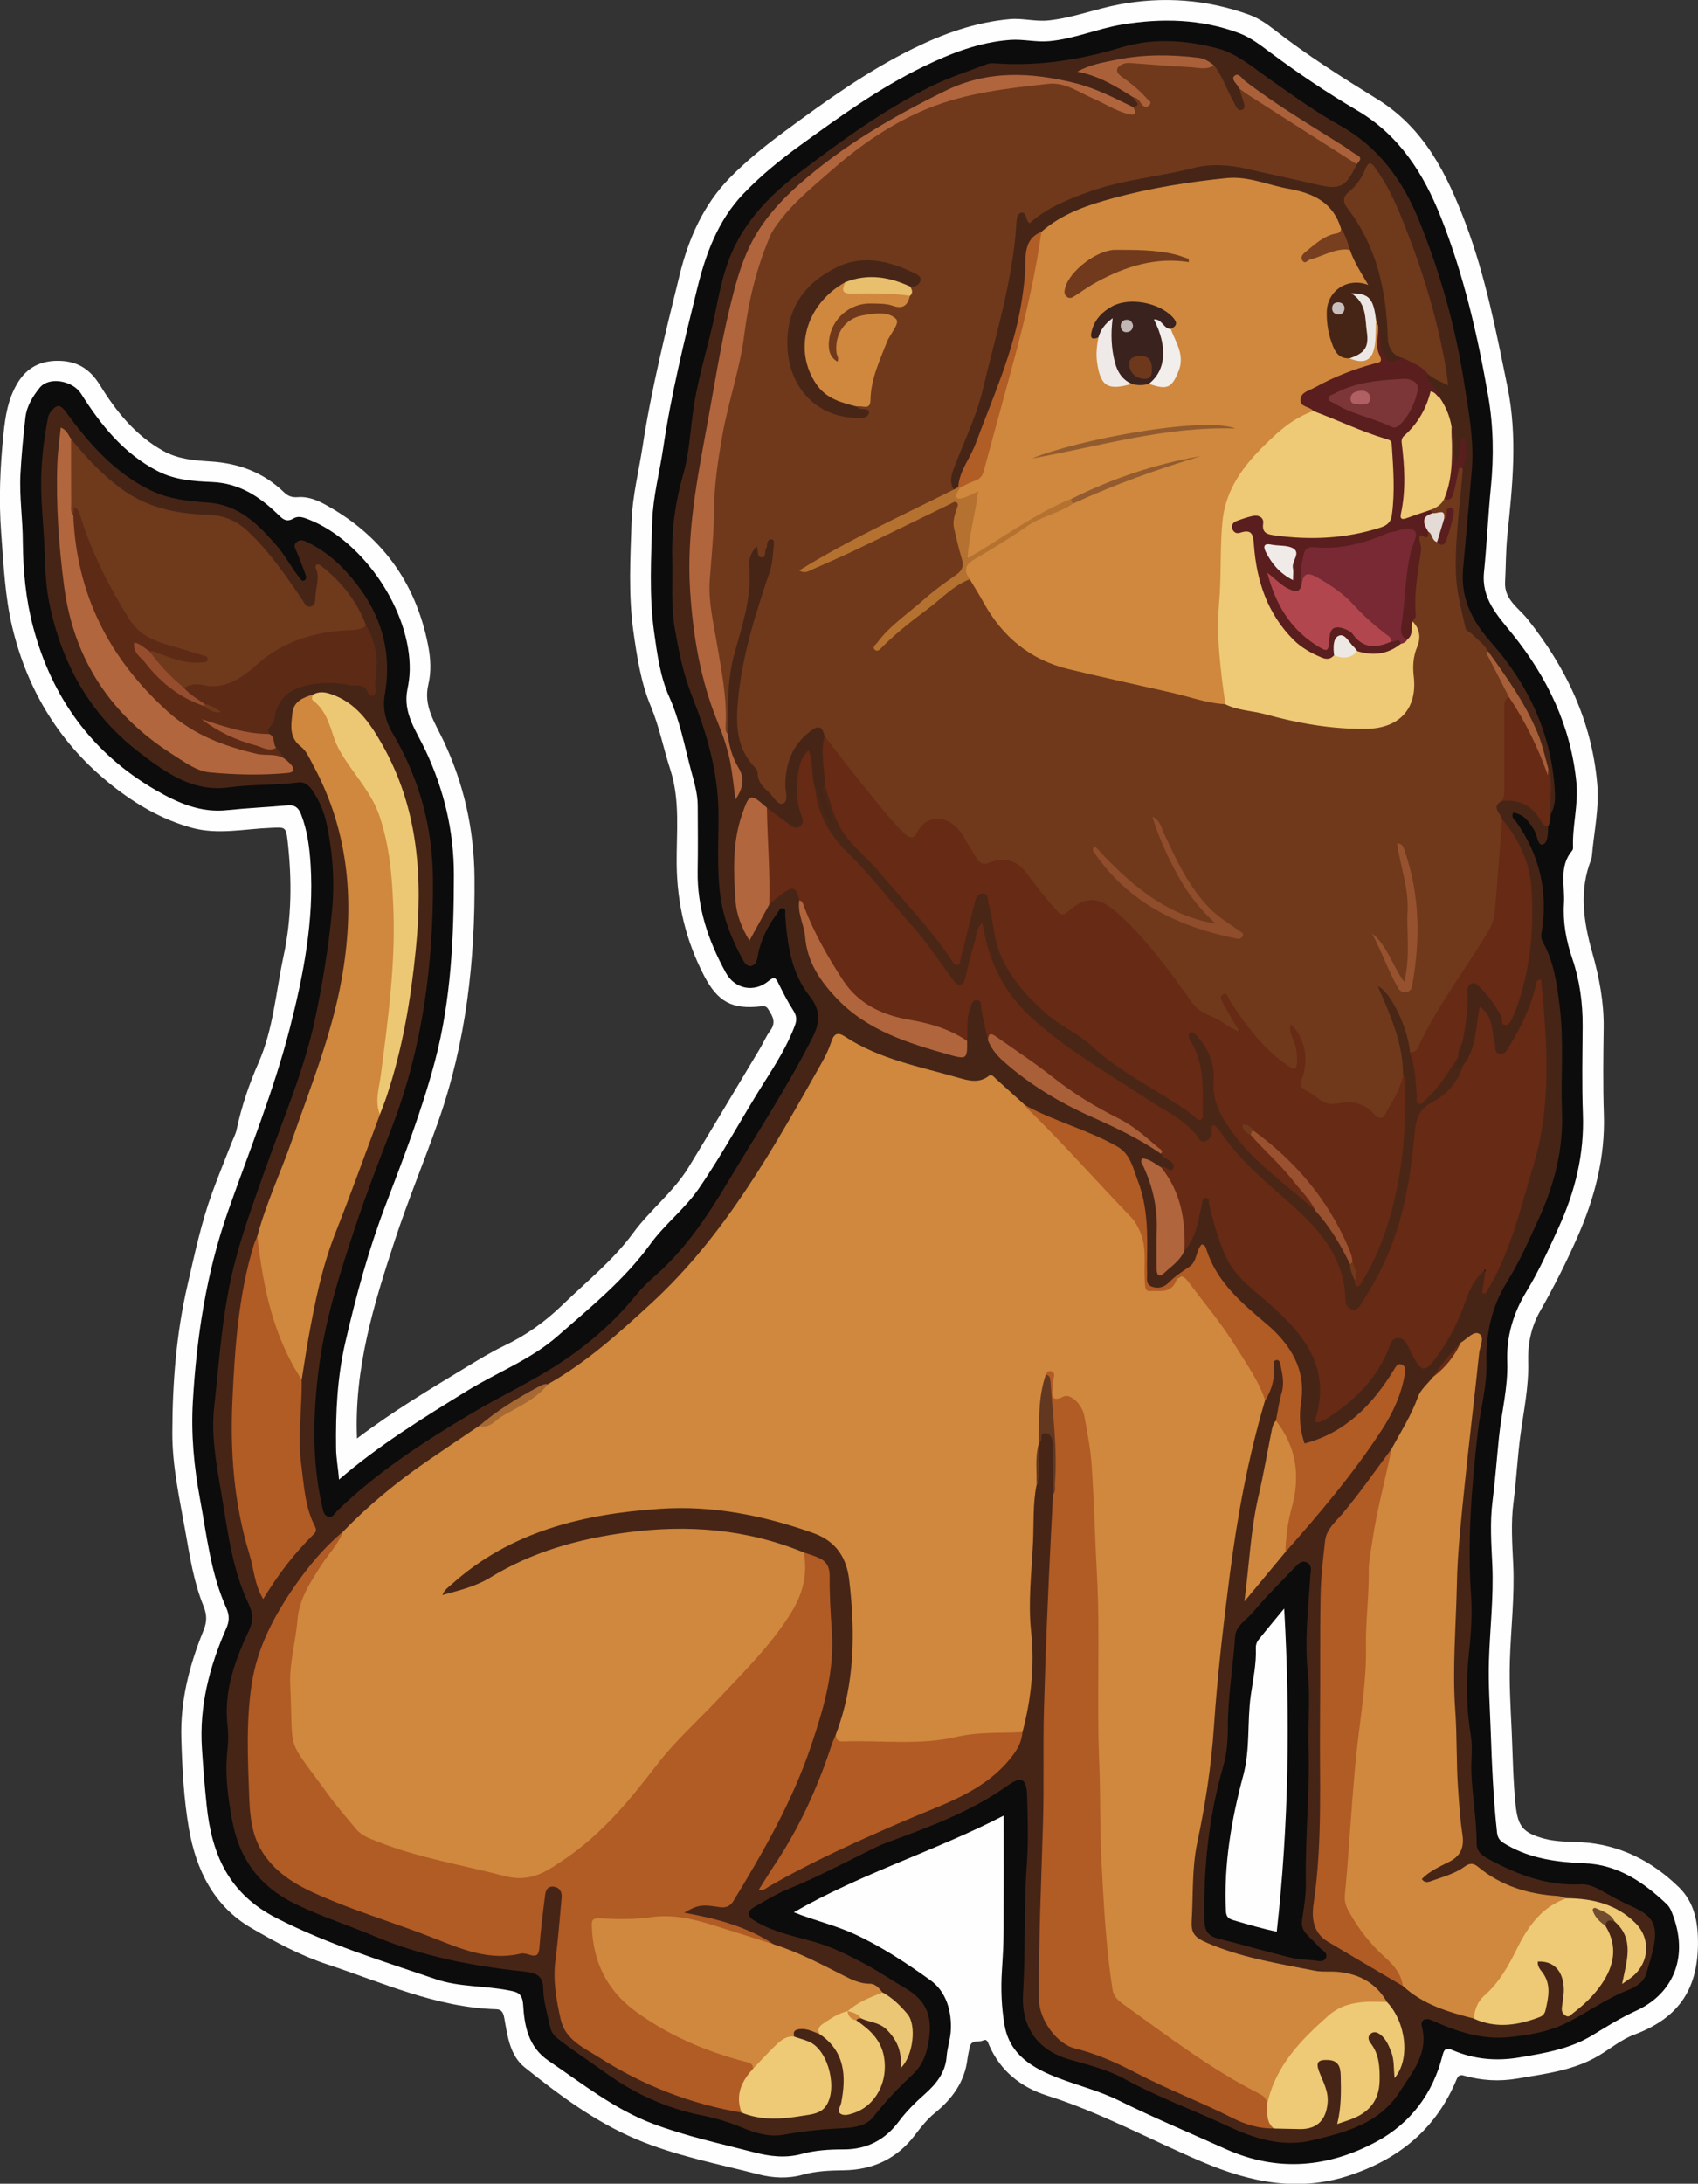 <?xml version="1.0" encoding="utf-8"?>
<!-- Generator: Adobe Illustrator 23.0.2, SVG Export Plug-In . SVG Version: 6.00 Build 0)  -->
<svg version="1.1" id="Camada_1" xmlns="http://www.w3.org/2000/svg" xmlns:xlink="http://www.w3.org/1999/xlink" x="0px" y="0px"
	 viewBox="0 0 265.27 340.99" style="enable-background:new 0 0 265.27 340.99;" xml:space="preserve">
<rect x="0" y="0" width="265.27" height="340.99" fill="#333333" stroke="none"/>
<style type="text/css">
	.st0{fill:#FEFEFE;}
	.st1{fill:#0C0C0C;}
	.st2{fill:#462517;}
	.st3{fill:#672A14;}
	.st4{fill:#CF883D;}
	.st5{fill:#70391C;}
	.st6{fill:#B15B25;}
	.st7{fill:#6F391C;}
	.st8{fill:#B25B25;}
	.st9{fill:#5D2A16;}
	.st10{fill:#4A2616;}
	.st11{fill:#B1653D;}
	.st12{fill:#EEC976;}
	.st13{fill:#EDC874;}
	.st14{fill:#591E1D;}
	.st15{fill:#B2663D;}
	.st16{fill:#B47130;}
	.st17{fill:#B0653D;}
	.st18{fill:#B15D26;}
	.st19{fill:#B0653C;}
	.st20{fill:#A95F38;}
	.st21{fill:#EBC674;}
	.st22{fill:#AA613A;}
	.st23{fill:#A75F39;}
	.st24{fill:#633820;}
	.st25{fill:#A25834;}
	.st26{fill:#ECE7E4;}
	.st27{fill:#773F1F;}
	.st28{fill:#A66934;}
	.st29{fill:#714C2E;}
	.st30{fill:#C9C0BD;}
	.st31{fill:#CF883E;}
	.st32{fill:#482617;}
	.st33{fill:#8F4D2B;}
	.st34{fill:#96522E;}
	.st35{fill:#E8BF6D;}
	.st36{fill:#E4DBD6;}
	.st37{fill:#3A221F;}
	.st38{fill:#713A1D;}
	.st39{fill:#925B2F;}
	.st40{fill:#EFEAE8;}
	.st41{fill:#F1EEEB;}
	.st42{fill:#935B2F;}
	.st43{fill:#9A512F;}
	.st44{fill:#954D2D;}
	.st45{fill:#782934;}
	.st46{fill:#B1464E;}
	.st47{fill:#7C3638;}
	.st48{fill:#F0EBE8;}
	.st49{fill:#EEE8E4;}
	.st50{fill:#6D381C;}
	.st51{fill:#C1B7B4;}
	.st52{fill:#B05F62;}
</style>
<g>
	<path class="st0" d="M55.77,224.62c5.58-4.23,11.36-7.68,17.11-11.16c1.93-1.17,3.87-2.36,5.9-3.33c3.39-1.61,6.41-3.77,9.07-6.35
		c3.78-3.66,7.9-6.94,11.07-11.26c2.64-3.6,6.3-6.4,8.66-10.26c3.76-6.16,7.44-12.36,11.15-18.54c0.55-0.92,0.96-1.94,1.6-2.79
		c0.98-1.3,0.35-2.3-0.34-3.38c-0.28-0.43-0.59-0.46-1.06-0.41c-4.59,0.53-6.82-0.72-8.94-4.79c-2.84-5.46-4.21-11.22-4.28-17.39
		c-0.05-4.94,0.58-9.95-1-14.81c-1.07-3.28-1.7-6.66-3.05-9.89c-1.54-3.67-2.15-7.7-2.71-11.67c-0.8-5.72-0.47-11.5-0.28-17.23
		c0.13-3.9,1.13-7.78,1.72-11.66c1.39-9.05,3.61-17.93,5.79-26.8c1.39-5.64,3.71-10.92,7.81-15.11c2.62-2.68,5.59-5.07,8.62-7.3
		c6.39-4.72,12.85-9.37,20.01-12.89c4.79-2.36,9.76-4.13,15.14-4.61c2.03-0.18,3.97,0.42,6.06,0.2c3.8-0.4,7.31-1.8,11.01-2.49
		c6.92-1.3,13.71-0.79,20.32,1.6c1.38,0.5,2.67,1.36,3.84,2.27c5.14,4.02,10.65,7.5,16.19,10.92c7.31,4.52,10.84,11.63,13.74,19.29
		c3.15,8.32,4.82,16.98,6.59,25.66c1.59,7.78,0.78,15.39-0.02,23.09c-0.25,2.44-0.23,4.91-0.36,7.36c-0.15,2.74,2.13,4.04,3.52,5.8
		c6,7.55,10,15.87,10.87,25.63c0.35,3.89-0.51,7.58-0.83,11.36c-0.02,0.18-0.05,0.36-0.11,0.53c-1.93,4.88-1.19,9.74,0.18,14.58
		c1.07,3.81,1.82,7.66,1.77,11.66c-0.06,4.5-0.12,9,0.03,13.5c0.23,6.79-1.43,13.12-4.15,19.27c-1.73,3.92-3.66,7.74-5.78,11.46
		c-1.42,2.48-1.97,5.17-1.89,7.9c0.12,3.99-0.73,7.83-1.24,11.72c-0.45,3.42-0.61,6.88-1.06,10.31c-0.42,3.23-0.19,6.41-0.04,9.64
		c0.24,5.02-0.37,10.05-0.52,15.07c-0.11,3.64,0.11,7.29,0.28,10.94c0.18,3.88,0.21,7.77,0.62,11.64c0.35,3.29,1.17,4.32,4.49,5.21
		c1.89,0.5,3.81,0.45,5.69,0.55c6.06,0.35,11.03,2.88,15.29,7c2.55,2.47,3.06,5.7,3.01,9.09c-0.11,7.18-3.27,11.46-9.98,13.97
		c-1.97,0.74-3.68,2.17-5.53,3.27c-3.9,2.32-8.31,2.82-12.66,3.57c-2.84,0.49-5.59,0.33-8.33-0.44c-0.63-0.18-0.93-0.08-1.2,0.57
		c-3.1,7.45-8.55,12.14-16.2,14.82c-8.31,2.91-15.96,1.3-23.66-1.98c-8.05-3.43-15.74-7.66-24.13-10.31
		c-4.02-1.27-7.29-3.81-9.05-7.88c-0.19-0.43-0.3-1.03-0.97-0.71c-0.69,0.32-1.8-0.19-2.05,1.01c-0.13,0.64-0.29,1.28-0.37,1.93
		c-0.44,3.54-2.39,6.18-5.06,8.35c-1.22,0.99-2.18,2.21-3.13,3.46c-2.79,3.69-6.57,5.46-11.14,5.51c-2.16,0.03-4.31,0.11-6.39,0.69
		c-2.32,0.65-4.66,0.52-6.92-0.06c-6.43-1.65-13-2.9-19.13-5.5c-6.43-2.73-12.01-6.89-17.41-11.22c-2.3-1.85-2.66-4.86-3.16-7.63
		c-0.14-0.8-0.36-1.41-1.27-1.43c-9.35-0.27-17.74-4.15-26.41-7.01c-4.22-1.39-8.11-3.49-11.89-5.7c-5.8-3.39-8.58-9.03-9.7-15.44
		c-0.81-4.64-1.05-9.36-1.19-14.08c-0.19-5.94,1.26-11.5,3.46-16.91c0.56-1.36,0.55-2.48-0.01-3.85c-1.52-3.73-2.13-7.72-2.83-11.66
		c-0.91-5.1-2.05-10.19-2.03-15.41c0.02-7.78,0.62-15.5,2.39-23.1c1.12-4.83,2.14-9.7,3.85-14.37c0.94-2.57,1.98-5.11,2.98-7.67
		c0.28-0.72,0.67-1.42,0.83-2.17c0.76-3.58,1.93-7.04,3.4-10.38c2.35-5.33,2.72-11.11,3.93-16.7c1.29-5.97,1.31-11.99,0.63-18.02
		c-0.26-2.26-0.43-2.09-2.69-2c-4.1,0.16-8.2,1.11-12.31-0.02c-4.64-1.28-8.7-3.66-12.4-6.59c-8.06-6.38-13.2-14.69-15.6-24.68
		c-1.16-4.83-1.36-9.76-1.74-14.7c-0.4-5.23-0.17-10.37,0.36-15.56c0.29-2.78,0.69-5.37,2.15-7.84c1.53-2.6,3.78-3.6,6.56-3.54
		c2.78,0.06,4.79,1.25,6.37,3.82c2.5,4.07,5.5,7.81,9.85,10.24c2.36,1.32,4.93,1.5,7.44,1.66c4.44,0.28,8.25,1.73,11.45,4.81
		c0.6,0.58,1.21,0.84,2.18,0.76c1.41-0.12,2.83,0.39,4.11,1.08c8.85,4.79,14.26,12.13,16.21,22c0.41,2.07,0.54,4.12,0.04,6.22
		c-0.79,3.32,1.06,5.96,2.38,8.75c3.19,6.74,4.77,13.84,4.84,21.32c0.12,13.02-1.32,25.8-5.67,38.14
		c-2.19,6.2-4.72,12.27-6.77,18.51C58.44,203.57,55.31,213.59,55.77,224.62z"/>
	<path class="st1" d="M52.96,231.04c6.35-5.47,13.22-9.68,20.09-13.91c4.67-2.87,9.91-4.85,14.07-8.51
		c5.11-4.49,10.42-8.76,14.48-14.36c2.23-3.08,5.33-5.43,7.53-8.61c3.71-5.37,6.76-11.12,10.24-16.62c1.81-2.86,3.65-5.74,4.83-8.96
		c0.33-0.89,0.22-1.52-0.29-2.32c-0.87-1.34-1.59-2.79-2.31-4.23c-0.39-0.78-0.61-1.1-1.5-0.36c-2.27,1.89-5.3,1.31-6.72-1.29
		c-2.71-4.93-4.49-10.14-4.39-15.87c0.06-3.42,0.03-6.84,0.01-10.26c-0.01-1.93-0.61-3.78-1.09-5.62c-1-3.8-1.72-7.65-3.36-11.3
		c-1.41-3.14-1.88-6.66-2.36-10.09c-0.81-5.78-0.47-11.62-0.29-17.41c0.12-3.78,1.14-7.53,1.7-11.3c1.25-8.47,3.3-16.76,5.34-25.05
		c1.33-5.38,3.25-10.56,7.14-14.65c2.67-2.81,5.7-5.28,8.84-7.56c6.19-4.49,12.4-8.99,19.3-12.34c4.3-2.09,8.73-3.83,13.6-4.19
		c2.03-0.15,3.98,0.38,6.05,0.2c3.94-0.34,7.52-1.94,11.34-2.58c6.23-1.04,12.42-0.91,18.39,1.33c1.83,0.69,3.41,1.94,4.99,3.12
		c4.32,3.21,8.77,6.21,13.41,8.93c6.54,3.84,10.35,9.75,13.1,16.69c3.57,9.01,5.72,18.34,7.38,27.84c0.84,4.78,0.91,9.54,0.43,14.35
		c-0.44,4.4-0.62,8.82-1.07,13.22c-0.43,4.17,2.1,6.78,4.45,9.69c5.44,6.76,9.1,14.31,9.98,23.14c0.35,3.48-0.65,6.75-0.52,10.15
		c0.01,0.17-0.03,0.39-0.14,0.51c-2.11,2.5-1.11,5.46-1.28,8.26c-0.18,2.98,0.35,5.8,1.3,8.6c1.17,3.42,1.64,6.96,1.62,10.58
		c-0.03,4.56-0.13,9.12,0.04,13.68c0.23,6.25-1.2,12.07-3.78,17.71c-1.56,3.42-3.1,6.84-5.06,10.05c-2.05,3.36-3.12,7.04-2.98,10.91
		c0.14,4-0.87,7.8-1.28,11.7c-0.35,3.38-0.59,6.77-1.02,10.13c-0.43,3.34-0.18,6.65-0.03,10c0.22,4.96-0.38,9.93-0.53,14.89
		c-0.11,3.58,0.14,7.17,0.27,10.76c0.19,5.38,0.41,10.75,1,16.1c0.13,1.13,0.78,1.47,1.57,1.92c3.74,2.15,7.87,2.67,12.06,2.84
		c5.25,0.21,9.22,2.93,12.85,6.36c0.66,0.62,0.92,1.53,1.21,2.38c2.04,6.08-0.19,11.67-6.01,14.31c-2.41,1.1-4.61,2.48-6.84,3.84
		c-3.51,2.13-7.45,2.77-11.41,3.44c-3.59,0.6-7.04,0.28-10.36-1.14c-1.17-0.5-1.38-0.03-1.62,0.93c-1.5,5.88-4.99,10.46-10.18,13.29
		c-7.56,4.11-15.55,4.86-23.65,1.22c-5.6-2.52-11.25-4.89-16.76-7.61c-2.98-1.47-6.28-2.29-9.41-3.49
		c-3.97-1.53-7.58-3.59-8.39-8.24c-0.49-2.82-0.6-5.7-0.41-8.58c0.13-2.03,0.25-4.07,0.26-6.11c0.03-6.09,0.01-12.19,0.01-18.04
		c-10.47,5.43-22.22,9.01-32.78,15.09c2.97,1.22,6.3,1.96,9.41,3.38c4.27,1.96,8.16,4.54,11.92,7.23c2.48,1.77,3.39,4.87,3.18,8.03
		c-0.09,1.3-0.55,2.58-0.64,3.88c-0.18,2.55-1.7,4.35-3.42,5.88c-1.49,1.32-2.88,2.7-4.06,4.28c-2.15,2.89-5.02,4.36-8.59,4.35
		c-2.23,0-4.42,0.12-6.57,0.71c-2.51,0.69-4.98,0.39-7.43-0.25c-5.33-1.38-10.74-2.54-15.89-4.49c-5.98-2.27-10.96-6.25-16.2-9.79
		c-3.2-2.16-3.8-5.45-4-8.76c-0.12-1.88-0.98-2-2.31-2.26c-3.75-0.74-7.66-0.49-11.31-1.73c-8.42-2.86-16.89-5.46-24.89-9.54
		c-7.47-3.8-10.14-9.94-10.93-17.57c-0.31-2.97-0.55-5.93-0.74-8.91c-0.44-6.64,1.18-12.81,3.81-18.79c0.5-1.13,0.5-2.05-0.02-3.2
		c-2.43-5.41-3.03-11.28-4.1-17.02c-0.93-5-1.41-10.05-1.11-15.16c0.59-10.12,2.1-20.07,5.47-29.66c3.35-9.51,7.18-18.9,9.68-28.66
		c2.13-8.3,3.79-16.79,3.25-25.5c-0.17-2.71-0.5-5.34-1.49-7.88c-0.41-1.05-0.97-1.51-2.12-1.41c-3.15,0.28-6.31,0.42-9.45,0.75
		c-4.18,0.45-7.78-1.18-11.19-3.16c-9.91-5.76-16.16-14.41-19.09-25.4c-1.15-4.31-1.57-8.74-1.62-13.27
		C3.57,81.11,3,77.53,3.2,73.94c0.16-2.92,0.44-5.84,0.77-8.74c0.2-1.77,1.14-3.3,2.22-4.64c1.48-1.85,5.19-1.1,6.46,0.9
		c3.09,4.88,6.64,9.34,11.95,12.09c2.7,1.4,5.66,1.6,8.52,1.72c4.23,0.18,7.34,2.21,10.19,4.95c0.75,0.72,1.36,1.45,2.55,0.73
		c0.78-0.47,1.65-0.12,2.43,0.19c8.58,3.42,15.87,14.31,15.72,23.48c-0.02,1.01-0.15,2.03-0.36,3.01c-0.76,3.69,1.39,6.51,2.82,9.54
		c2.89,6.15,4.44,12.59,4.44,19.41c-0.01,9.77-0.43,19.5-2.93,29c-2.03,7.7-4.9,15.13-7.73,22.56c-2.67,7-4.63,14.21-6.31,21.5
		c-1.25,5.41-1.51,10.88-1.44,16.39C52.5,227.66,52.83,229.21,52.96,231.04z"/>
	<path class="st2" d="M241.86,129.01c-0.05,1.06,0.02,2.61-0.87,2.86c-0.76,0.21-0.82-1.46-1.31-2.24c-0.8-1.29-1.59-2.51-3.27-2.73
		c-0.42,0.74,0.22,1.08,0.47,1.45c3.7,5.25,5.02,11.02,3.94,17.36c-0.08,0.47-0.04,0.93,0.21,1.39c1.76,3.14,2.21,6.63,2.64,10.13
		c0.67,5.44,0.14,10.9,0.35,16.34c0.23,5.99-1.24,11.58-3.74,16.98c-1.51,3.26-2.93,6.55-4.84,9.6c-2.43,3.89-3.34,8.21-3.22,12.68
		c0.1,3.65-0.92,7.09-1.33,10.64c-0.98,8.56-1.68,17.09-1.07,25.73c0.2,2.86,0,5.86-0.32,8.76c-0.48,4.37-0.44,8.73,0.28,13.05
		c0.33,1.98,0.01,3.91,0.09,5.85c0.15,3.71,0.82,7.36,0.82,11.07c0,1.26,0.97,1.89,1.91,2.4c4.47,2.41,9.13,4.17,14.32,3.91
		c1.22-0.06,2.2,0.4,3.21,0.95c1.57,0.87,3.14,1.77,4.78,2.49c3.26,1.43,4.12,2.85,3.43,6.28c-0.28,1.4-0.73,2.77-1.13,4.15
		c-0.43,1.5-1.73,2.19-2.98,2.68c-3.48,1.37-6.46,3.63-9.8,5.23c-2.69,1.29-5.51,1.73-8.45,2.06c-4.49,0.51-8.44-0.88-12.38-2.64
		c-0.99-0.44-1.71,0.05-1.47,0.99c1.08,4.17-1.44,7.05-3.42,10.15c-3.2,5.01-8.42,6.36-13.69,7.63c-4.7,1.13-9.06-0.28-13.18-2.21
		c-5.37-2.5-10.94-4.52-16.16-7.38c-2.58-1.42-5.57-2.17-8.43-2.98c-3.14-0.89-5.57-2.58-6.77-5.61c-0.55-1.4-0.75-3.05-0.66-4.56
		c0.41-6.81,0.11-13.64,0.6-20.45c0.25-3.52,0.15-7.08,0.04-10.62c-0.09-2.73-0.89-3.12-3.09-1.55c-5.77,4.11-12.35,6.48-18.91,8.9
		c-0.5,0.19-1,0.4-1.48,0.63c-4.63,2.26-9.16,4.7-13.95,6.64c-1.77,0.72-3.4,1.75-5.07,2.69c-1.34,0.75-1.32,1.48,0.05,2.3
		c2.71,1.61,5.81,2.29,8.77,3.09c3.13,0.85,5.89,2.26,8.67,3.76c2.05,1.11,3.98,2.43,5.99,3.6c3.48,2.03,4.44,4.65,3.46,9.2
		c-0.38,1.76-1.12,3.18-2.47,4.42c-2.15,1.99-4.16,4.11-5.97,6.45c-1.21,1.57-3.39,1.73-5.27,1.82c-2.99,0.14-5.92,0.47-8.87,1
		c-2.15,0.39-4.4-0.3-6.44-1.15c-2-0.83-4.07-1.45-6.17-1.87c-5.62-1.11-10.65-3.42-15.28-6.78c-2.41-1.76-4.94-3.37-7.29-5.22
		c-0.65-0.51-1.04-1.06-1.21-1.89c-0.42-1.98-1.03-3.92-1.07-5.98c-0.04-2.18-1.38-2.43-3.32-2.64c-7.84-0.85-15.54-2.33-22.89-5.42
		c-4.07-1.71-8.26-3.06-12.27-4.98c-5.76-2.75-8.97-7.02-10.11-13.17c-0.68-3.65-1.16-7.27-0.74-10.99
		c0.14-1.24,0.16-2.53,0.02-3.77c-0.63-5.35,1.13-10.17,3.33-14.85c0.7-1.49,0.64-2.77,0.01-4.09c-2.71-5.64-3.35-11.78-4.39-17.83
		c-0.74-4.3-1.52-8.64-1.04-13c0.79-7.15,1.22-14.33,2.93-21.4c1.3-5.38,3.2-10.5,5.02-15.66c2.74-7.76,6.05-15.36,7.78-23.41
		c1.19-5.56,2.12-11.22,2.67-16.93c0.45-4.65,0.13-9.17-0.83-13.68c-0.4-1.87-1.14-3.65-2.25-5.24c-0.53-0.76-1.14-1.36-2.22-1.22
		c-3.56,0.47-7.18,0.27-10.71,0.76c-5.72,0.8-9.87-2.26-13.93-5.33c-7.89-5.97-12.39-14.15-14.28-23.75
		c-0.6-3.07-0.57-6.25-0.74-9.38c-0.19-3.45-0.57-6.91-0.45-10.36c0.1-2.91,0.46-5.82,1.01-8.69c0.08-0.42,0.18-0.8,0.47-1.14
		c0.81-0.96,1.33-1.38,2.35,0.02c3.62,4.94,7.6,9.53,13.3,12.28c2.83,1.36,5.88,1.68,8.86,1.89c4.89,0.34,7.84,3.36,10.76,6.7
		c1.35,1.54,2.26,3.37,3.53,4.96c0.22,0.28,0.4,0.71,0.82,0.49c0.37-0.19,0.28-0.65,0.16-0.97c-0.41-1.12-0.85-2.23-1.29-3.34
		c-0.21-0.54-0.69-1.08-0.11-1.64c0.6-0.57,1.22-0.25,1.83,0.05c2.98,1.44,5.36,3.68,7.37,6.21c4.06,5.11,5.76,10.9,4.61,17.46
		c-0.37,2.12,0.04,4.12,1.24,6.15c4.15,7.02,6.24,14.65,6.28,22.88c0.07,13.27-1.65,26.2-6.43,38.64
		c-1.91,4.97-3.84,9.93-5.53,14.97c-2.56,7.64-5.02,15.34-5.97,23.37c-0.82,6.9-0.96,13.83,0.59,20.69c0.16,0.7,0.23,1.54,1.01,1.76
		c0.65,0.18,0.98-0.57,1.4-0.97c6.28-6.07,13.54-10.8,21.01-15.22c4.73-2.81,9.75-5.11,14.33-8.2c4.25-2.86,8.03-6.21,11.27-10.19
		c0.91-1.11,1.95-2.13,3.03-3.07c4.7-4.12,8.12-9.23,11.29-14.53c4.48-7.49,9.28-14.79,13.25-22.58c1.21-2.38,1.39-4.29-0.4-6.54
		c-2.9-3.65-3.5-8.15-3.82-12.66c-0.03-0.38,0.2-0.95-0.35-1.08c-0.51-0.12-0.63,0.44-0.87,0.76c-1.54,2.04-2.65,4.27-3.09,6.8
		c-0.11,0.65-0.3,1.23-0.9,1.43c-0.71,0.23-1.13-0.43-1.39-0.91c-1.68-3.05-2.98-6.24-3.49-9.72c-0.65-4.41-0.3-8.85-0.34-13.28
		c-0.06-6.38-1.82-12.39-4.14-18.22c-1.36-3.43-2.06-6.97-2.68-10.54c-0.63-3.61-0.31-7.28-0.4-10.93
		c-0.12-4.46,0.47-8.81,1.7-13.08c1.03-3.57,1.12-7.29,1.71-10.94c0.77-4.77,2.27-9.38,3.25-14.1c0.67-3.22,1.26-6.42,2.57-9.48
		c2.3-5.37,6.29-9.35,10.78-12.76c6.47-4.91,13.07-9.71,20.38-13.34c2.83-1.41,5.87-2.38,8.83-3.51c0.37-0.14,0.83-0.13,1.24-0.1
		c6.77,0.48,13.29-0.56,19.79-2.52c4.88-1.47,9.97-1.12,14.88,0.16c3.17,0.83,5.65,3.05,8.3,4.89c3.53,2.46,7,5.01,10.78,7.1
		c6.07,3.37,9.88,8.55,12.47,14.93c3.34,8.24,5.71,16.72,7.06,25.47c0.68,4.41,1.55,8.84,1.18,13.35
		c-0.43,5.17-0.89,10.33-1.37,15.49c-0.42,4.59,1.35,8.13,4.4,11.58c5.91,6.69,9.56,14.54,9.95,23.65c0.05,1.14-0.14,2.25-0.72,3.26
		c-0.86-1.03-0.45-2.26-0.54-3.41c-0.09-1.12,0.12-2.25-0.08-3.36c-1.51-7.13-5.46-13.01-9.67-18.75c-3.19-2.26-4.2-5.56-4.69-9.25
		c-0.52-3.96-0.26-7.87,0.13-11.8c0.25-2.43,0.25-4.88,0.77-7.28c0.39-1.08,0.14-2.24,0.43-3.48c-0.23,0.66-0.21,1.22-0.34,1.74
		c-0.12,0.45-0.21,1.02-0.84,0.95c-0.59-0.06-0.66-0.62-0.73-1.08c-0.22-1.52,0.16-3.08-0.27-4.59c-0.41-1.64-0.94-3.23-1.83-4.68
		c-0.31-0.92-1.06-1.57-1.54-2.38c-0.3-0.52-0.91-1.1,0.11-1.54c0.8,0.05,1.4,0.66,2.17,0.81c0.44-0.26,0.22-0.66,0.17-0.97
		c-1.5-9.47-4.53-18.47-8.37-27.23c-0.53-1.21-1.26-2.31-1.99-3.41c-0.87-1.32-1.02-1.3-1.95,0.08c-0.23,0.35-0.4,0.78-0.71,1.03
		c-2.28,1.85-1.72,3.54-0.21,5.74c3.18,4.64,4.45,9.99,4.84,15.57c0.05,0.66,0.29,1.3,0.24,1.96c-0.1,1.47,0.23,2.73,1.54,3.59
		c0.24,0.16,0.42,0.42,0.32,0.77c-2.09,1.02-3.15,0.56-3.79-1.5c-0.37-1.17-0.2-2.39-0.47-3.55c-0.13-0.44-0.22-0.9-0.37-1.35
		c-0.29-1.33-0.4-2.76-2-3.56c1.32,2.15,1.43,4.45,1.48,6.71c0.04,1.7-1.18,2.76-3.21,3.34c-1.48,0.1-2.33-0.72-2.93-1.95
		c-1.09-2.24-1.29-4.61-1.02-7.03c0.18-1.62,2.47-3.47,4.41-3.73c0.41-0.06,0.82,0.07,1.37-0.1c-0.86-1.39-1.74-2.75-2.16-4.32
		c-0.42-1.18-0.8-2.38-1.51-3.43c-1.26-3.75-4.11-5.04-7.78-5.84c-3.5-0.76-6.89-2.12-10.53-1.57c-8.79,1.33-17.73,2.12-25.67,6.73
		c-0.73,0.42-1.39,0.93-2.07,1.42c-1.81,0.9-2.27,2.55-2.3,4.34c-0.15,7.41-2.34,14.32-4.94,21.17c-1.8,4.75-3.76,9.43-5.82,14.07
		c-0.25,0.34-0.56,0.55-1.01,0.51c-1.3-1-0.8-2.29-0.39-3.43c0.75-2.08,1.5-4.17,2.36-6.22c1.77-4.22,2.98-8.6,3.87-13.08
		c0.49-2.47,0.96-4.95,1.67-7.36c1-3.41,1.47-6.91,1.79-10.43c0.07-0.72,0.13-1.44,0.39-2.12c0.38-0.99,0.91-1.71,1.88-0.54
		c0.51,0.62,0.9,0.36,1.36,0.01c3.94-3.11,8.68-4.27,13.41-5.36c2.84-0.65,5.71-1.21,8.62-1.63c2.26-0.33,4.49-0.87,6.83-0.92
		c4.46-0.1,8.59,1.54,12.89,2.24c1.06,0.17,2.14,0.4,3.15,0.75c1.81,0.63,3-0.01,3.92-1.53c0.25-0.41,0.52-0.81,0.77-1.21
		c0.73-0.92,0.06-1.4-0.6-1.85c-1.43-0.98-2.98-1.79-4.43-2.75c-4.28-2.84-8.77-5.38-12.84-8.73c-0.02,0.69,0.41,1,0.52,1.45
		c0.28,0.79,0.62,1.56,0.66,2.41c0.02,0.49-0.02,1.01-0.53,1.23c-0.52,0.22-0.93-0.11-1.25-0.47c-0.73-0.82-1.07-1.86-1.59-2.79
		c-0.7-1.24-1.1-2.66-2.12-3.71c-0.87-0.85-1.99-1.12-3.12-1.19c-5.62-0.33-11.2-0.19-16.71,1.77c3.05,0.63,5.59,2.1,7.99,3.86
		c0.46,0.76,1.27,1.58-0.29,2.05c-0.63,0.04-1.16-0.24-1.69-0.53c-6.1-3.36-12.7-4.68-19.57-4.28c-3.67,0.21-7.07,1.88-10.31,3.55
		c-5.6,2.88-11.03,6.05-16.07,9.87c-4.04,3.07-7.56,6.63-10.59,10.69c-1.06,1.42-1.68,3.04-2.23,4.69
		c-2.55,7.58-4.17,15.38-5.27,23.29c-0.4,2.86-0.97,5.66-1.61,8.47c-1.35,5.87-1.68,11.79-1.44,17.83c0.19,4.7,0.62,9.31,1.65,13.88
		c0.48,2.11,1.05,4.19,1.83,6.2c1.58,4.08,2.95,8.21,3.37,12.6c0.38-1.45,0.36-1.45-0.15-2.86c-0.69-1.91-1.32-3.84-1.71-5.85
		c-0.55-5.94,0.36-11.72,2.21-17.34c0.77-2.34,1.01-4.66,0.93-7.06c-0.05-1.39,0.1-2.75,0.68-4.04c0.2-0.44,0.65-1.17,0.88-0.99
		c1.42,1.15,1.3-0.48,1.81-0.92c0.29-0.24,0.58-0.46,0.96-0.26c0.5,0.26,0.58,0.77,0.56,1.24c-0.1,1.86-0.35,3.69-0.97,5.46
		c-1.81,5.15-3.43,10.35-4.18,15.78c-0.44,3.15-0.93,6.29,0.1,9.43c0.43,1.31,0.88,2.56,1.86,3.63c1.03,1.13,1.03,2.95,2.4,3.92
		c0.47,0.33,0.73,0.97,1.51,1.01c0.31-1.58,0.18-3.21,0.49-4.79c0.49-2.51,1.88-4.39,3.87-5.85c1.49-1.09,2.39-0.67,2.9,1.23
		c-0.58,2.4,0.06,4.81-0.02,7.22c-0.4,1.44,0.35,2.68,0.73,3.97c0.22,0.74,0.39,1.5,0.66,2.23c0.16,0.43,0.4,1.03-0.17,1.25
		c-0.51,0.2-0.83-0.34-1.09-0.74c-0.77-1.21-1.44-2.48-1.71-3.9c-0.11-0.59-0.18-1.18-0.61-1.64c-0.9-1.49-0.3-3.3-1.13-5.12
		c-0.76,2.18-1.15,4.16-0.86,6.25c0.12,0.89,0.31,1.77,0.56,2.63c0.23,0.79,0.29,1.55-0.47,2.11c-0.77,0.56-1.49,0.19-2.17-0.19
		c-1.26-0.7-2.3-1.71-3.44-2.57c-2.16-1.76-2.4-1.69-3.24,0.95c-1.83,5.72-1.55,13.6,0.73,18.27c1.14-1.53,1.65-3.35,2.88-4.72
		c0.62-0.65,1.23-1.3,1.96-1.83c1.85-1.33,2.82-0.97,3.42,1.28c0.29,7.28,2.72,13.52,8.88,17.84c2.6,1.82,5.57,3.01,8.54,4.11
		c1.78,0.67,3.53,1.48,5.43,1.81c2.37,0.41,2.47,0.36,2.48-2c-0.03-1.66-0.12-3.33,0.48-4.93c0.27-0.73,0.59-1.55,1.54-1.46
		c0.87,0.09,1.01,0.89,1.12,1.61c0.25,1.52,0.72,2.99,0.88,4.53c0.67,1.88,2.03,3.2,3.54,4.41c4.7,3.78,9.96,6.59,15.49,8.93
		c2.83,1.19,5.43,2.76,7.92,4.53c0.48,0.43,1.04,0.76,1.48,1.23c0.4,0.42,0.85,0.89,0.5,1.53c-0.39,0.71-0.98,0.41-1.53,0.2
		c-0.27-0.1-0.57-0.14-0.84-0.25c-0.68-0.2-1.18-0.82-2.34-0.88c2.96,5.28,2.07,10.96,2.28,16.74c1.67-0.96,2.64-2.14,3.54-3.38
		c1.09-1.54,1.89-3.19,2.17-5.08c0.11-0.77,0.26-1.54,0.52-2.28c0.18-0.53,0.41-1.04,1.11-0.95c0.59,0.07,0.71,0.57,0.83,1.04
		c0.58,2.26,1.23,4.51,2.02,6.71c0.92,2.56,2.48,4.64,4.56,6.35c1.39,1.14,2.74,2.33,4.07,3.54c4.89,4.49,7.93,9.74,6.31,16.9
		c2.45-0.91,4.1-2.56,5.74-4.17c1.93-1.9,3.49-4.11,4.51-6.66c0.34-0.84,0.67-1.74,1.75-1.85c1.14-0.12,1.7,0.72,2.24,1.53
		c0.07,0.1,0.13,0.2,0.19,0.31c1.85,3.22,1.85,3.2,4.09,0.13c1.5-2.06,2.55-4.34,3.41-6.71c0.55-1.53,1.21-3.01,2.09-4.37
		c0.38-0.59,0.8-1.42,1.64-1.09c0.78,0.31,0.42,1.13,0.35,1.77c-0.02,0.17-0.07,0.35,0.08,0.79c3.76-7.86,6.23-15.95,7.93-24.22
		c1.51-7.37,0.82-14.89,0.14-22.37c-0.93,3.06-2.23,5.93-3.89,8.64c-0.22,0.36-0.42,0.73-0.69,1.05c-0.44,0.53-0.95,0.96-1.7,0.75
		c-0.67-0.18-0.91-0.74-1.02-1.35c-0.18-1-0.33-2.01-0.53-3.01c-0.15-0.75-0.31-1.53-1.15-2.2c-0.5,3.04-0.55,6.12-2.7,8.49
		c-1.52,0.66-1.65,0.58-1.52-0.97c0.02-0.3,0.06-0.6,0.08-0.89c0.88-3.18,1.58-6.38,1.46-9.71c-0.03-0.73,0.11-1.48,0.89-1.82
		c0.87-0.39,1.49,0.16,2.06,0.7c1.46,1.41,2.49,3.16,3.64,5.05c1.3-1.76,1.83-3.66,2.19-5.56c0.7-3.7,1.16-7.42,1.32-11.2
		c0.23-5.29-1.51-9.85-4.42-14.1c-1.41-2.24-1.4-2.48,0.17-3.54C238.28,124.08,240.22,126.28,241.86,129.01z"/>
	<path class="st3" d="M241.86,129.01c-0.64,0.01-0.92-0.44-1.2-0.93c-1.32-2.35-3.37-3.26-6-3.03c-0.46-1.16-0.17-2.37-0.18-3.55
		c-0.04-3.35-0.03-6.7,0-10.05c0.01-0.89-0.08-1.82,0.67-2.51c1.16-0.5,1.46,0.5,1.88,1.14c2,3.07,3.62,6.33,4.48,9.92
		c0.16,0.66,0.25,0.19,0.38,0.02c0.8,2.37,0.11,4.82,0.36,7.22C242.23,127.84,242.18,128.45,241.86,129.01z"/>
	<path class="st4" d="M53.59,239.17c3.99-4.13,8.41-7.76,13.13-11.01c2.7-1.86,5.43-3.68,8.15-5.52c2.88-1.26,5.45-3.06,8.1-4.72
		c0.9-0.56,1.74-1.23,2.65-1.79c6.05-3.42,11.15-8.04,16.22-12.71c11.53-10.63,18.99-24.12,26.57-37.53
		c0.59-1.04,1.11-2.14,1.48-3.27c0.42-1.29,1.05-1.46,2.11-0.76c5.47,3.6,11.85,4.72,17.98,6.5c1.41,0.41,3.03,0.78,4.46-0.33
		c0.52-0.4,0.85,0.17,1.19,0.47c1.51,1.36,3.01,2.72,4.51,4.08c2.77,1.94,5.02,4.45,7.29,6.91c2.96,3.21,5.92,6.43,8.97,9.55
		c1.8,1.84,2.64,3.93,2.63,6.45c-0.01,1.26-0.02,2.52,0.01,3.77c0.01,0.69-0.25,1.73,0.56,1.89c0.92,0.17,2.01,0.43,2.92-0.26
		c0.1-0.07,0.18-0.16,0.27-0.24c2.18-1.98,2.2-2,4.05,0.33c3.87,4.89,7.53,9.93,10.38,15.51c0.36,0.7,0.78,1.36,0.41,2.19
		c-2.65,8.96-4.34,18.1-5.53,27.38c-1,7.83-1.92,15.67-2.45,23.54c-0.41,6.1-1.33,12.11-2.6,18.08c-0.86,4.07-0.63,8.22-0.88,12.34
		c-0.13,2.2,0.77,2.72,3.38,3.76c5.11,2.04,10.48,2.88,15.81,3.94c1.2,0.24,2.39,0.07,3.58,0.18c3.34,0.3,6.02,1.72,7.73,4.7
		c-0.53,0.52-1.22,0.49-1.86,0.44c-3.99-0.27-7.07,1.49-9.63,4.34c-2.04,2.28-3.89,4.71-5.51,7.31c-0.52,0.83-0.81,1.72-0.96,2.68
		c-0.08,0.52-0.04,1.34-1.03,1c-1.03-0.94-2.25-1.61-3.46-2.25c-6.55-3.46-12.36-8.04-18.39-12.28c-1.63-1.14-2.47-2.61-2.71-4.62
		c-0.61-5.06-1.05-10.12-1.3-15.22c-0.7-14.8-0.49-29.61-0.76-44.41c-0.15-8.07-0.39-16.18-1.41-24.21
		c-0.19-1.49-0.45-2.97-0.89-4.41c-0.52-1.68-1.44-2.34-3.19-2.17c-1.17,0.11-1.5-0.43-1.58-1.41c-0.05-0.65,0.09-1.32-0.08-1.96
		c-0.01-0.04-0.07-0.1-0.12-0.1c-0.05-0.01-0.11,0.03-0.17,0.07c-0.73,3.1-0.63,6.29-1.14,9.4c-0.04,0.23-0.03,0.47-0.21,0.66
		l0.01-0.01c-0.36,1.52-0.06,3.06-0.17,4.59c-0.04,0.64,0.19,1.3-0.19,1.91c-0.57,2.89-0.4,5.84-0.53,8.75
		c-0.21,4.7-0.81,9.37-0.3,14.13c0.56,5.24,0.01,10.49-1.35,15.63c-1.9,0.94-3.96,0.66-5.96,0.75c-0.77,0.04-1.54-0.11-2.31,0.11
		c-6.4,1.86-12.96,0.97-19.46,1.09c-0.91,0.02-1.91-0.2-1.42-1.59c2.98-7.83,3.04-15.96,2.08-24.1c-0.39-3.31-1.9-6.02-5.63-7.34
		c-7.79-2.75-15.71-4.34-23.95-3.78c-11.92,0.81-23.22,3.47-32.47,11.74c-0.52,0.47-1.16,0.84-1.5,1.72
		c2.66-0.72,5.25-1.36,7.46-2.72c6.57-4.04,13.77-6.03,21.32-7.04c9.49-1.27,18.75-0.56,27.68,3.12c1.06,0.63,0.78,1.63,0.72,2.57
		c-0.28,4.63-2.75,8.21-5.57,11.62c-2.37,2.86-4.82,5.66-7.46,8.27c-5.67,5.61-10.82,11.67-15.85,17.85
		c-3.52,4.32-7.98,7.58-12.79,10.34c-1.46,0.84-2.95,0.85-4.66,0.45c-3.97-0.91-8.01-1.49-11.94-2.57c-2.66-0.73-5.29-1.54-7.9-2.42
		c-2.78-0.94-4.95-2.54-6.74-4.83c-2.4-3.07-4.74-6.18-6.93-9.4c-0.87-1.28-1.11-2.68-1.31-4.21c-0.81-6.4,0.11-12.66,1.15-18.93
		c0.21-1.26,0.6-2.41,1.27-3.51C49.39,244.7,51.3,241.81,53.59,239.17z"/>
	<path class="st5" d="M235.74,108.85c-0.85,0.39-0.72,1.16-0.72,1.87c0,4.08,0,8.16,0,12.24c0,0.72,0.04,1.44-0.36,2.09
		c-1.83,0.96-0.2,1.92,0,2.88c1.01,2.18,0.01,4.37-0.04,6.54c-0.05,2.32-0.48,4.64-0.56,6.97c-0.06,1.65-0.52,3.16-1.37,4.59
		c-2.8,4.75-6.15,9.16-8.79,14.01c-0.6,1.11-1.15,2.24-1.77,3.33c-0.38,0.69-0.77,1.41-1.78,1.1c-0.6-0.43-0.6-1.14-0.8-1.75
		c-0.86-2.61-1.65-5.25-3.24-7.48c1.63,4.01,3.37,8.06,3.32,12.58c-0.36,2.31-1.67,4.21-2.77,6.19c-0.6,1.08-1.6,1.05-2.43,0.27
		c-1.7-1.6-3.67-1.83-5.86-1.49c-1.28,0.2-5.13-1.93-5.66-3.02c-0.17-0.35-0.18-0.7-0.06-1.05c0.98-2.76,0.83-5.41-0.76-7.67
		c0.32,1.32,1.11,2.79,0.96,4.46c-0.06,0.6-0.04,1.25-0.65,1.59c-0.66,0.38-1.13-0.17-1.61-0.48c-3.34-2.17-5.71-5.26-7.96-8.45
		c-0.45-0.63-0.8-1.34-1.49-2.15c0.57,1.49,1.39,2.51,1.99,3.66c0.22,0.42,0.57,0.89,0.21,1.32c-0.4,0.47-0.88,0.09-1.3-0.11
		c-3.33-1.57-6.3-3.45-8.39-6.72c-2.48-3.88-5.47-7.43-8.87-10.59c-0.79-0.74-1.61-1.43-2.56-1.96c-1.81-1-3.2-0.84-4.77,0.51
		c-1.65,1.41-1.82,1.38-3.36-0.19c-1.52-1.55-2.69-3.37-4.08-5.02c-1.5-1.78-3.13-2.99-5.6-1.83c-0.97,0.45-1.75,0-2.35-0.78
		c-0.7-0.9-1.31-1.86-1.84-2.87c-0.36-0.7-0.8-1.34-1.37-1.88c-1.72-1.66-3.55-1.56-5.1,0.28c-1.32,1.56-1.89,1.7-3.19,0.37
		c-4.14-4.26-7.69-9.03-11.25-13.77c-0.33-0.44-0.32-1.03-0.68-1.46c-0.38-1.59-0.95-1.79-2.28-0.77c-2.73,2.09-3.81,4.93-3.87,8.29
		c-0.02,1.03,0.57,2.61-0.35,2.97c-0.86,0.34-1.57-1.2-2.36-1.9c-0.86-0.76-1.63-1.59-1.61-2.88c0-0.26-0.16-0.59-0.35-0.79
		c-2.97-2.96-3.06-6.7-2.72-10.47c0.62-7.01,2.77-13.65,5-20.28c0.43-1.27,0.44-2.69,0.6-4.05c0.04-0.32,0.12-0.8-0.36-0.89
		c-0.44-0.08-0.59,0.31-0.67,0.67c-0.05,0.23-0.01,0.53-0.14,0.7c-0.35,0.46,0.04,1.48-0.71,1.46c-0.89-0.03-0.43-1.09-0.82-1.74
		c-0.82,0.89-1.27,2.05-1.17,3.01c0.49,4.79-1.03,9.21-2.27,13.68c-1.16,4.16-1.05,8.4-1.06,12.64c-1-0.13-0.8-1.02-0.78-1.54
		c0.24-6.43-1.65-12.58-2.39-18.88c-0.28-2.38,0.02-4.67,0.21-6.98c0.31-3.88,0.26-7.77,0.59-11.66c0.58-6.79,2.12-13.38,3.81-19.94
		c0.7-2.7,0.88-5.43,1.28-8.15c0.6-4.02,1.98-7.82,3.82-11.38c1.45-2.81,3.87-4.98,6.23-7.14c4.75-4.36,9.92-8.1,15.56-11.23
		c2.55-1.42,5.3-2.2,8.1-2.89c3.97-0.97,8-1.54,12.04-2.11c3.07-0.44,5.77,0.7,8.42,2c1.45,0.72,2.89,1.46,4.38,2.1
		c0.66,0.29,1.44,0.8,2.09-0.09c1.52-0.44,0.01-1,0.06-1.5c0.62-0.42,0.99,0.11,1.59,0.48c-0.95-1.34-2.16-2.13-3.27-3.03
		c-0.62-0.51-1.57-0.93-1.17-1.98c0.36-0.94,1.22-1.16,2.19-1.25c2.83-0.25,5.61,0.33,8.42,0.41c1.59,0.04,3.21,0.2,4.81,0.34
		c1.31,1.72,1.96,3.79,3.02,5.64c0.33,0.58,0.57,1.62,1.39,1.28c0.62-0.26,0.2-1.16-0.01-1.77c-0.17-0.51-0.3-1.02-0.45-1.54
		c0.39-0.22,0.7,0,0.98,0.2c5.09,3.68,10.73,6.52,15.87,10.13c0.58,0.41,1.25,0.73,1.48,1.49c-1.76,3.66-2.56,4.03-6.37,3.15
		c-3.59-0.84-7.2-1.6-10.8-2.43c-2.73-0.63-5.65-0.82-8.2-0.16c-5.46,1.41-11.14,1.82-16.49,3.75c-3.35,1.21-6.58,2.5-9.25,4.91
		c-0.7-0.44-0.42-1.87-1.35-1.63c-0.73,0.19-0.69,1.36-0.74,2.06c-0.61,8.74-3.22,17.07-5.22,25.51c-1.01,4.27-3.01,8.3-4.57,12.43
		c-0.41,1.09-0.62,2.16,0.03,3.24c-0.05,0.89-0.87,0.88-1.41,1.16c-7.13,3.66-14.42,6.98-21.51,11.21
		c7.44-3.24,14.5-6.74,21.6-10.18c0.32-0.16,0.63-0.36,0.97-0.47c0.95-0.31,1.58,0.14,1.26,1.02c-0.98,2.72,0.08,5.2,0.7,7.72
		c0.34,1.4,0.07,2.44-1.12,3.29c-3.32,2.37-6.4,5.03-9.5,7.67c-0.95,0.81-1.89,1.62-2.73,3.02c3.97-3.65,7.99-6.66,11.97-9.72
		c0.71-0.54,1.41-1.16,2.43-0.9c1.14,0.8,1.6,2.06,2.21,3.21c2.95,5.53,7.38,9.23,13.53,10.63c8.05,1.84,16.09,3.76,24.16,5.51
		c6.69,1.55,13.34,3.34,20.24,3.75c2.1,0.12,4.09-0.3,5.9-1.23c1.99-1.03,2.81-2.99,2.72-5.1c-0.11-2.34-0.25-4.61,0.65-6.86
		c0.42-1.05-0.17-2.1-0.58-3.1c0.03-3.52,0.39-7.02,0.88-10.5c0.08-0.54,0.17-1.08,0.04-1.6c-0.32-1.32,0.36-1.85,1.51-2.07
		c1.15-0.27,1.1,1.09,1.85,1.35c0.99,0.1,0.95-0.76,1.16-1.31c0.31-0.83,0.58-1.68,0.63-2.61c-0.38,0.24-0.28,1.03-1,0.78
		c0.08-1.46-1.1-0.52-1.62-0.84c-0.25-0.11-0.43-0.29-0.54-0.54c0.34-1.06,1.36-1.39,2.12-2c1.07-0.18,1.1-1.11,1.31-1.88
		c0.23-0.85,0.28-1.75,0.65-2.56c0.3-0.67,0.34-0.65,1.05-0.1c-0.42,5.5-1.28,10.98-1.07,16.52c0.11,2.81,0.88,5.52,1.47,8.25
		c0.13,0.62,0.76,0.72,1.12,1.09c0.82,0.86,1.85,1.53,2.4,2.63c0.74,1.86,2,3.43,2.87,5.22
		C235.63,107.53,236.26,108.07,235.74,108.85z"/>
	<path class="st4" d="M191.43,109.96c-2.89-0.14-5.6-1.17-8.38-1.8c-5.35-1.21-10.72-2.38-16.06-3.66
		c-5.98-1.43-10.34-5.01-13.3-10.36c-0.69-1.25-1.45-2.46-2.19-3.69c-1.31-1.2-1.29-2.18,0.15-3.08c3.93-2.48,7.76-5.11,11.89-7.25
		c1.33-0.69,2.84-0.95,4.06-1.86c6.19-3.08,12.76-5.15,19.41-6.99c-6.67,1.82-13.25,3.88-19.45,6.98
		c-5.38,2.22-10.2,5.43-15.07,8.56c-0.4,0.26-0.81,0.66-1.29,0.38c-0.54-0.31-0.45-0.93-0.39-1.46c0.26-2.61,0.93-5.16,1.33-7.66
		c-0.27-0.35-0.5-0.27-0.71-0.18c-0.81,0.33-1.74,0.62-2.3-0.19c-0.64-0.93,0.71-1.18,0.92-1.87c2.9-1.12,3.45-3.69,4.19-6.32
		c2.88-10.3,5.88-20.57,7.65-31.15c0.13-0.76,0.28-1.53,0.8-2.16c3.25-2.86,7.25-4.19,11.3-5.28c5.77-1.56,11.67-2.51,17.63-3.11
		c3.4-0.34,6.42,1.08,9.62,1.65c4.01,0.72,7.05,2.18,8.28,6.3c0.33,1.03-0.54,1.02-1.1,1.23c-1.65,0.63-3.01,1.66-4.22,2.96
		c1.27-0.17,2.45-0.55,3.63-0.98c1.02-0.37,2.05-0.74,3.06,0.04c0.64,1.92,1.77,3.61,2.86,5.48c-3.27-1.24-6.41,0.93-6.48,4.22
		c-0.04,1.89,0.29,3.67,1,5.42c0.49,1.21,1.22,1.88,2.54,1.82c2.56,0.05,3.35-0.67,3.54-3.06c0.08-1.02-0.37-2.16,0.6-3.01
		c0.12,0.35,0.23,0.69,0.35,1.04c0.25,1.7-0.12,3.44,0.68,5.11c0.42,0.88-0.63,1-1.2,1.17c-3,0.89-5.91,1.99-8.69,3.43
		c-0.21,0.11-0.43,0.21-0.64,0.33c-1.79,0.97-1.82,1.11-0.5,2.61c0.21,0.24,0.34,0.49,0.2,0.81c-1.68,1.34-3.66,2.21-5.31,3.65
		c-2.09,1.83-3.92,3.87-5.58,6.07c-2.07,2.73-2.93,5.96-2.94,9.28c-0.02,4.55-0.39,9.09-0.45,13.64c-0.05,3.67,0.39,7.29,0.82,10.91
		C191.77,108.62,192.07,109.36,191.43,109.96z"/>
	<path class="st6" d="M53.59,239.17c-0.79,2.03-2.35,3.57-3.5,5.38c-1.66,2.63-3.35,5.13-3.62,8.41c-0.28,3.38-1.28,6.71-1.13,10.11
		c0.52,11.24-0.85,7.79,5.91,17.12c1.36,1.88,2.9,3.64,4.39,5.43c0.88,1.06,2.16,1.48,3.38,1.96c6.41,2.56,13.21,3.62,19.83,5.37
		c4.1,1.08,6.67-0.81,9.46-2.71c5.76-3.91,10.11-9.19,14.32-14.68c2.86-3.73,6.44-6.91,9.68-10.36c4.05-4.31,8.29-8.47,11.4-13.57
		c1.72-2.81,2.5-5.88,1.86-9.21c0.79,0.28,1.59,0.5,2.35,0.84c1.2,0.54,1.7,1.41,1.69,2.83c-0.03,2.87,0.14,5.74,0.34,8.61
		c0.44,6.24-1.26,12.05-3.23,17.88c-2.91,8.65-7.41,16.47-12.11,24.21c-0.82,1.35-1.85,1.06-2.94,0.9
		c-2.01-0.29-2.76-0.21-4.78,0.98c5.22,0.94,9.89,2.22,13.99,4.94c-0.7,0.57-1.36,0.11-2.03-0.1c-3.89-1.21-7.7-2.68-11.72-3.44
		c-2.03-0.38-4.04-0.41-6.08-0.11c-2.15,0.31-4.31,0.21-6.46,0.12c-1.47-0.06-1.66,0.54-1.58,1.81c0.39,6.26,4,10.33,9.01,13.46
		c4.3,2.68,8.93,4.63,13.83,5.93c0.9,0.24,1.98,0.32,2.05,1.63c-0.07,0.49-0.3,0.91-0.61,1.27c-1.13,1.3-1.46,2.81-1.28,4.49
		c0.04,0.41,0.1,0.83-0.15,1.21c-8-1.34-15.43-4.26-22.23-8.59c-2.34-1.49-5.3-2.72-6.03-5.94c-0.68-3.02-1.24-6.06-0.83-9.21
		c0.42-3.26,0.67-6.53,0.97-9.8c0.08-0.88-0.26-1.57-1.18-1.73c-0.94-0.16-1.31,0.53-1.4,1.29c-0.34,2.73-0.69,5.45-0.89,8.19
		c-0.09,1.16-0.43,1.51-1.54,1.15c-0.45-0.15-0.98-0.28-1.41-0.18c-4.87,1.15-9.15-0.68-13.53-2.41
		c-5.34-2.11-10.87-3.77-16.18-5.97c-3.89-1.61-7.82-3.37-10.37-7.1c-1.82-2.66-2.18-5.69-2.3-8.73
		c-0.22-6.05-0.54-12.13,0.42-18.12c0.89-5.59,3.53-10.54,6.74-15.15C48.25,244.5,50.66,241.6,53.59,239.17z"/>
	<path class="st3" d="M154.36,162.49c-0.35-1.61-0.73-3.21-1.05-4.82c-0.11-0.56,0.14-1.38-0.64-1.48c-0.85-0.1-0.92,0.79-1.14,1.37
		c-0.61,1.61-0.3,3.32-0.44,4.98c-0.38,0.1-0.7-0.08-1.02-0.23c-2.79-1.26-5.65-2.31-8.69-2.77c-5.05-0.77-8.68-3.56-11.16-7.88
		c-1.4-2.43-2.81-4.86-4-7.41c-0.56-1.19-0.86-2.47-1.34-3.69c-0.42-1.98-0.96-2.23-2.54-1.11c-0.76,0.54-1.45,1.19-2.17,1.79
		c-0.48-0.45-0.55-1.06-0.54-1.65c0.05-3.64-0.13-7.28-0.37-10.91c-0.06-0.87-0.16-1.81,0.54-2.55c1.24,0.92,2.45,1.86,3.72,2.73
		c0.4,0.28,0.88,0.64,1.46,0.18c0.61-0.48,0.47-0.99,0.25-1.59c-0.92-2.53-0.91-5.12-0.34-7.71c0.21-0.93,0.54-1.82,1.44-2.56
		c0.8,2.01,0.36,4.14,1.04,6.06c0.62,0.87,0.44,1.95,0.79,2.91c0.85,2.3,2.19,4.26,3.89,5.96c4.58,4.59,8.64,9.63,12.79,14.59
		c1.35,1.61,2.46,3.39,3.71,5.08c0.34,0.46,0.62,1.21,1.27,1.14c0.73-0.08,0.63-0.92,0.79-1.46c0.64-2.06,1.12-4.17,1.69-6.25
		c0.14-0.51,0.29-1.15,0.93-1.19c0.73-0.05,0.8,0.64,0.88,1.15c1.38,7.95,6.31,13.38,12.7,17.73c5.01,3.4,9.99,6.85,15.21,9.92
		c1.92,1.13,3.73,2.4,5.18,4.12c0.61,0.71,1.12,0.83,1.56-0.21c0.68-1.59,1.15-1.67,2.17-0.27c1.66,2.28,3.48,4.43,5.5,6.4
		c2.61,2.56,5.63,4.66,8.11,7.37c3.23,3.52,5.81,7.32,6.09,12.29c0.03,0.53,0.05,1.18,0.75,1.26c0.64,0.08,0.91-0.51,1.19-0.95
		c3.1-4.84,5.28-10.06,6.49-15.7c0.85-3.99,1.2-8.06,1.76-12.09c0.17-1.25,0.65-2.05,1.79-2.66c2.55-1.37,4.2-3.7,5.91-5.94
		c2.16-2.64,1.98-5.99,2.65-9.24c2.17,1.46,1.84,3.76,2.35,5.7c0.16,0.61-0.13,1.45,0.74,1.63c0.89,0.19,1.19-0.6,1.56-1.21
		c1.88-3.08,3.45-6.29,4.21-9.85c0.05-0.22,0.05-0.49,0.74-0.51c0.92,9.73,1.69,19.45-1.21,29.01c-2.08,6.84-3.62,13.92-7.52,20.05
		c-0.17-0.05-0.33-0.09-0.5-0.14c0.16-1.06,0.32-2.12,0.55-3.66c-1.86,1.55-2.57,3.31-3.17,5.03c-1.15,3.3-2.71,6.35-4.85,9.12
		c-1.39,1.8-1.99,1.78-3.11-0.2c-0.41-0.73-0.73-1.5-1.13-2.22c-0.33-0.6-0.78-1.08-1.56-1c-0.73,0.07-0.96,0.67-1.17,1.23
		c-1.82,4.93-5.33,8.4-9.62,11.21c-0.35,0.23-0.74,0.4-1.12,0.57c-0.85,0.38-0.96-0.02-0.75-0.73c2.19-7.56-1.74-12.69-6.91-17.3
		c-2.62-2.34-5.61-4.33-7.16-7.65c-1.21-2.58-1.89-5.35-2.63-8.09c-0.11-0.42,0.15-1.11-0.56-1.11c-0.68,0-0.51,0.71-0.61,1.13
		c-0.52,2.01-0.69,4.13-1.87,5.93c-0.26,0.4-0.4,0.88-0.86,1.12c-0.66-0.53-0.55-1.29-0.54-1.99c0.06-3.38-0.69-6.52-2.6-9.35
		c-0.32-0.48-0.74-0.97-0.5-1.64c0.71-0.47,1.53,1.16,1.94,0.12c0.32-0.81-0.82-1.26-1.49-1.72c-0.19-0.13-0.31-0.35-0.46-0.53
		c-1.33-1.65-3.04-2.97-4.86-3.88c-7.18-3.6-13.31-8.73-19.89-13.21C155.96,162.62,155.31,161.94,154.36,162.49z"/>
	<path class="st4" d="M217.4,226.23c1.45-2.66,3.08-5.21,4.12-8.11c0.42-1.16,1.54-2.07,2.35-3.1c1.59-1.67,3.08-3.42,4.33-5.37
		c0.96-0.54,1.99-1.86,2.85-1.4c0.96,0.52,0.14,1.99,0.03,3.02c-0.72,6.96-1.59,13.91-2.29,20.88c-0.51,5.06-1.09,10.14-1.19,15.21
		c-0.13,6.59-0.73,13.17-0.25,19.77c0.29,4.06,0.15,8.15,0.44,12.22c0.17,2.33,0.3,4.66,0.66,6.97c0.32,1.99-0.12,3.44-2.09,4.42
		c-1.46,0.74-3.03,1.42-4.24,2.67c0.5,0.72,1.13,0.44,1.63,0.26c1.75-0.63,3.58-1.11,5.09-2.22c0.8-0.58,1.38-0.51,2.07,0.06
		c3.61,2.98,7.84,4.27,12.44,4.55c0.47,0.03,0.92,0.23,1.38,0.34c0.11,0.58-0.37,0.72-0.72,0.85c-3.01,1.13-4.68,3.57-6.11,6.24
		c-1.66,3.1-3.22,6.26-5.92,8.64c-0.94,0.83-0.9,2.19-1.71,3.07c-4.02-1.02-7.97-2.18-11.12-5.11c-2.39-4.1-6.6-6.77-8.74-11.1
		c-0.57-1.16-0.94-2.26-0.83-3.59c0.94-11.58,1.9-23.15,3.23-34.69c0.11-0.96,0.08-1.92,0.07-2.87c-0.08-9.63,0.75-19.15,3.26-28.48
		C216.45,228.28,216.93,227.26,217.4,226.23z"/>
	<path class="st3" d="M128.83,114.97c2.16,2.76,4.27,5.57,6.5,8.28c1.93,2.35,3.76,4.79,5.97,6.9c0.75,0.72,1.41,0.97,1.97-0.15
		c1.6-3.2,5.35-2.68,7.23,0.59c0.69,1.19,1.4,2.36,2.13,3.53c0.48,0.76,1.09,0.95,1.98,0.57c2.27-0.97,4.24-0.36,5.77,1.66
		c1.51,2,3.01,4,4.71,5.85c0.62,0.67,1,0.8,1.74,0.15c2.89-2.58,4.96-2.36,8.04,0.47c4.43,4.08,7.93,8.93,11.4,13.78
		c1.37,1.92,3.59,2.04,5.19,3.35c0.53,0.43,1.2,0.68,2.23,1.24c-1-1.71-1.79-3.01-2.52-4.34c-0.27-0.5-0.78-1.2-0.07-1.58
		c0.69-0.36,0.74,0.55,1,0.94c2.55,3.92,5.28,7.66,9.27,10.31c1.09,0.72,1.19,0.29,1.25-0.63c0.08-1.15-0.1-2.25-0.5-3.34
		c-0.3-0.82-0.78-1.64-0.49-2.59c2.09,1.74,2.95,5.42,1.78,8.4c-0.41,1.05-0.19,1.5,0.7,1.97c0.68,0.36,1.33,0.81,1.94,1.28
		c0.89,0.7,1.74,0.92,2.96,0.69c2.04-0.4,4.06-0.13,5.6,1.61c0.47,0.53,1.25,1.11,1.76,0.15c1.06-1.99,2.41-3.87,2.82-6.16
		c0.96,0.13,0.82,0.94,0.83,1.53c0.22,10.11-0.98,19.95-5.69,29.1c-0.41,0.8-0.79,1.64-1.47,2.24c-0.66,0.59-1.3,0.69-1.54-0.42
		c0.16-1.09-0.1-2.13-0.35-3.17c-1.25-4.9-4.17-8.82-7.29-12.66c-2.36-2.91-5.07-5.41-8.04-7.66c-0.22-0.16-0.38-0.4-0.67-0.49
		c0.09,0.38,0.47,0.47,0.69,0.72c3.3,3.16,6.41,6.51,9.19,10.15c0.42,0.55,1.23,1.08,0.59,1.99c-0.32,0.04-0.61-0.06-0.83-0.26
		c-4.45-3.99-9.4-7.45-12.93-12.42c-1.58-2.21-2.64-4.45-2.52-7.29c0.11-2.58-0.76-4.98-2.57-6.96c1.86,3.49,1.87,7.26,1.73,11.04
		c-0.02,0.65,0.11,1.43-0.56,1.79c-0.7,0.38-1.24-0.24-1.75-0.61c-3.97-2.91-8.56-4.92-12.33-8.06c-4.05-3.37-8.75-5.86-12.49-9.63
		c-3.56-3.6-6.11-7.67-6.62-12.83c-0.09-0.89-0.31-1.77-0.53-2.64c-0.1-0.38-0.06-0.96-0.61-0.96c-0.5,0-0.6,0.53-0.71,0.92
		c-0.62,2.32-1.15,4.66-1.78,6.97c-0.26,0.95-0.12,2.34-1.24,2.61c-1.28,0.3-1.73-1.11-2.29-1.94c-3.76-5.52-8.31-10.43-12.93-15.17
		c-3.23-3.31-4.73-7.02-5.63-11.26C128.86,120,128.09,117.49,128.83,114.97z"/>
	<path class="st6" d="M163.38,214.66c0.21-0.39,0.47-0.75,0.97-0.5c0.37,0.19,0.38,0.53,0.28,0.93c-0.11,0.46-0.17,0.94-0.17,1.41
		c0.01,1.1-0.49,2.63,1.72,1.56c1.06-0.51,2.89,1.27,3.21,3.03c0.46,2.51,0.96,5.04,1.14,7.58c0.4,5.78,0.53,11.57,0.84,17.35
		c0.52,9.7-0.07,19.4,0.35,29.09c0.22,5.15,0.08,10.29,0.35,15.43c0.35,6.72,0.69,13.44,1.73,20.11c0.19,1.23,1.07,1.88,1.91,2.47
		c6.79,4.87,13.44,9.98,20.94,13.77c0.67,0.34,1.23,0.75,1.32,1.57c0.6,1.23,0.66,2.6,1.04,3.89c-2.34,0.07-4.52-0.64-6.54-1.66
		c-4.92-2.49-10.09-4.44-14.96-6.99c-3.1-1.62-6.2-3-9.59-3.84c-2.87-0.71-5.59-4.55-5.61-7.64c-0.06-9.17,0.36-18.32,0.63-27.48
		c0.18-5.92-0.02-11.85,0.15-17.77c0.26-9.22,0.64-18.43,1.11-27.64c0.1-1.97,0.22-3.94,0.29-5.91c0.32-4.45,0.43-8.9-0.67-13.27
		C163.36,218.33,163.82,216.47,163.38,214.66z"/>
	<path class="st4" d="M40.2,193.03c1.38-5.17,3.68-10,5.43-15.03c2.86-8.2,6.14-16.31,7.7-24.87c2.13-11.64,1.36-23.04-4.44-33.71
		c-0.54-1-1.02-2.17-1.87-2.82c-1.9-1.47-1.54-3.35-1.34-5.23c0.19-1.87,1.67-2.45,3.21-2.91c1.78,1.77,2.96,3.86,3.69,6.28
		c0.97,3.22,3.24,5.72,5.04,8.47c1.45,2.21,2.44,4.52,2.96,7.07c1.48,7.27,1.66,14.6,1.17,22c-0.41,6.17-1.6,12.24-1.96,18.4
		c-0.06,1.13-0.69,2.18-0.44,3.35c-2.29,6.13-4.5,12.31-6.91,18.39c-2.12,5.35-3.25,10.93-4.26,16.55c-0.38,2.15-0.7,4.31-1.05,6.47
		c-1.6-0.49-1.87-2.03-2.47-3.25c-2.13-4.33-3.36-8.94-4.22-13.67C40.11,196.7,39.66,194.89,40.2,193.03z"/>
	<path class="st7" d="M11.11,68.52c2.22,2.82,4.67,5.39,7.54,7.58c4.09,3.12,8.79,4.14,13.76,4.27c2.54,0.07,4.57,0.92,6.4,2.67
		c3.36,3.2,5.95,6.97,8.52,10.78c0.3,0.45,0.48,1.04,1.16,0.9c0.77-0.15,0.75-0.81,0.77-1.42c0.05-1.53,0.76-3.04,0.08-4.59
		c-0.09-0.21-0.06-0.53,0.23-0.57c0.2-0.02,0.45,0.1,0.62,0.23c3.15,2.48,5.59,5.5,6.99,9.3c-0.25,1.18-1.28,1.13-2.09,1.15
		c-6.52,0.12-12.05,2.55-16.77,6.98c-1.75,1.65-3.95,1.87-6.2,1.65c-1.08-0.1-2.14-0.07-3.2,0.13c-2.55-1.37-4.71-3.12-5.54-6.06
		c0.74-0.42,1.39,0.02,2.05,0.25c1.86,0.65,3.72,1.33,5.79,1.04c-0.97-0.5-1.98-0.86-3.06-1.08c-2.43-0.52-4.64-1.56-6.71-2.92
		c-0.73-0.48-1.2-1.15-1.64-1.87c-3.05-4.96-5.75-10.1-7.49-15.67c-0.26-0.84-0.75-0.95-1.4-1.06c-0.69-1.6-0.32-3.28-0.37-4.92
		c-0.06-1.66-0.04-3.31,0.01-4.97C10.57,69.68,10.57,69.02,11.11,68.52z"/>
	<path class="st4" d="M117.65,323.03c-0.02-0.89-0.66-0.94-1.34-1.12c-6.17-1.62-11.94-4.1-17.12-7.91
		c-4.46-3.29-6.54-7.74-6.74-13.19c-0.04-1.04,0.13-1.32,1.36-1.26c2.61,0.13,5.23,0.21,7.86-0.18c3.23-0.48,6.41,0.21,9.51,1.17
		c3.24,1.01,6.47,2.05,9.7,3.07c3.83,1.21,7.36,3.07,10.92,4.88c1.28,0.65,2.57,1.27,4.07,1.27c0.94,0,1.46,0.71,2,1.36
		c-1.52,1.46-3.64,1.88-5.29,3.1c-1.62,0.99-3.69,1.39-4.51,3.43c-0.98-0.38-1.9-0.89-3.02-0.81c-0.83,0.06-1.22,0.32-0.97,1.19
		c-2.08,0.99-3.68,2.57-5.17,4.28C118.59,322.68,118.34,323.27,117.65,323.03z"/>
	<path class="st6" d="M217.4,226.23c-1,4.9-2.35,9.73-3.05,14.69c-0.21,1.47-0.54,2.96-0.52,4.43c0.05,3.96-0.51,7.88-0.43,11.84
		c0.09,5.08-0.75,10.09-1.33,15.13c-0.33,2.84-0.56,5.69-0.79,8.55c-0.39,4.99-0.68,10-1.18,14.98c-0.11,1.08,0.18,1.85,0.64,2.67
		c1.5,2.68,3.36,5.09,5.66,7.14c1.37,1.22,2.49,2.57,2.77,4.46c-3.91-2.31-7.83-4.59-11.72-6.92c-2.3-1.38-2.58-3.62-2.23-5.98
		c1.42-9.59,0.9-19.24,1-28.86c0.06-6.41-0.03-12.83,0.09-19.24c0.05-2.86,0.38-5.72,0.71-8.57c0.21-1.77,1.62-2.92,2.69-4.17
		C212.45,233.13,214.86,229.63,217.4,226.23z"/>
	<path class="st1" d="M204.39,271.87c0.32,7.3-0.51,14.71-0.38,22.14c0.04,1.95-0.33,3.91-0.6,5.85c-0.12,0.87,0.15,1.54,0.68,2.13
		c0.64,0.71,1.38,1.34,2.01,2.06c0.45,0.51,1.42,0.89,1.02,1.7c-0.36,0.76-1.31,0.4-1.97,0.35c-1.3-0.08-2.63-0.2-3.89-0.51
		c-3.65-0.91-7.26-1.95-10.9-2.87c-1.54-0.39-2.17-1.12-2.2-2.86c-0.17-8.15,0.68-16.15,2.92-24c0.56-1.96,0.75-3.97,0.74-6.02
		c-0.02-4.78,0.81-9.5,1.13-14.26c0.12-1.75,1.8-2.64,2.81-3.85c2.06-2.48,4.39-4.74,6.61-7.08c0.51-0.54,1.08-1.07,1.87-0.63
		c0.79,0.44,0.52,1.25,0.47,1.95c-0.31,5.05-0.93,10.07-0.4,15.17C204.69,264.64,204.39,268.21,204.39,271.87z"/>
	<path class="st6" d="M197.64,218.69c-0.92-2.95-2.73-5.42-4.31-8.01c-2.3-3.78-5.16-7.17-7.81-10.7c-0.65-0.86-1.39-0.9-1.78,0.04
		c-0.84,2.04-2.62,1.47-4.09,1.58c-0.86,0.06-0.75-0.89-0.8-1.54c-0.18-2.43,0.31-4.88-0.58-7.3c-0.41-1.11-0.93-2.05-1.72-2.86
		c-5.36-5.55-10.45-11.37-15.99-16.75c-0.17-0.16-0.28-0.38-0.42-0.57c4.62,2.54,9.79,3.83,14.38,6.43c2.11,1.19,2.5,3.45,3.25,5.41
		c1.53,3.99,1.51,8.2,1.43,12.41c-0.01,0.66-0.02,1.32,0.01,1.98c0.03,0.75-0.26,1.68,0.67,2.07c0.96,0.4,1.96,0.15,2.67-0.57
		c0.97-0.99,2.11-1.73,3.24-2.49c1.25-0.84,1.01-2.52,1.95-3.51c0.59,0.07,0.65,0.56,0.77,0.92c1.65,5.02,5.46,8.21,9.32,11.48
		c3.68,3.11,6.25,7.08,5.43,12.23c-0.36,2.28-0.16,4.39,0.54,6.46c6.4-1.68,10.63-6.07,13.97-11.52c0.28-0.45,0.58-1.07,1.22-0.81
		c0.69,0.28,0.56,1,0.46,1.59c-0.54,3.12-1.82,5.91-3.54,8.56c-4.45,6.85-9.71,13.05-15.11,19.15c-0.62-0.67-0.39-1.45-0.3-2.21
		c0.36-2.85,0.82-5.68,1.37-8.49c0.41-2.11,0.07-4-0.9-5.88c-0.65-1.26-1.51-2.45-1.64-3.94c0.29-1.46,0.48-2.96,0.9-4.38
		c0.45-1.53,0.09-2.95-0.2-4.41c-0.07-0.36-0.2-0.76-0.65-0.68c-0.48,0.08-0.4,0.56-0.37,0.88
		C199.18,215.22,198.69,217.03,197.64,218.69z"/>
	<path class="st6" d="M40.2,193.03c0.89,7.91,2.46,15.61,6.93,22.41c0.06,4.48-0.65,8.94-0.05,13.43c0.42,3.14,0.56,6.3,1.99,9.21
		c0.22,0.45,0.53,0.91-0.02,1.45c-3.04,2.98-5.62,6.33-7.93,10.17c-1.38-2.3-1.46-4.74-2.15-6.99c-2.44-7.93-3.04-16.08-2.65-24.29
		c0.38-8.05,0.93-16.11,3.29-23.9C39.77,194.01,40,193.53,40.2,193.03z"/>
	<path class="st8" d="M130.59,270.83c0,0.7,0.23,1.13,1.05,1.1c5.96-0.22,11.99,0.66,17.88-0.73c3.39-0.79,6.81-0.54,10.22-0.73
		c-0.12,1.31-0.59,2.37-1.43,3.51c-4.27,5.76-10.83,7.67-16.92,10.3c-7.25,3.13-14.45,6.35-21.3,10.32
		c-0.43,0.25-0.84,0.67-1.58,0.53c0.89-1.41,1.72-2.76,2.6-4.08c3.83-5.77,6.66-12.01,8.81-18.58
		C130.11,271.91,130.37,271.38,130.59,270.83z"/>
	<path class="st9" d="M28.74,107.41c0.9-0.48,1.77-0.71,2.85-0.46c3.55,0.82,6.12-1.05,8.62-3.25c4.01-3.53,8.84-5.05,14.11-5.28
		c1.02-0.04,2.03-0.04,2.87-0.73c1.45,2.43,1.92,5.04,1.52,7.83c-0.05,0.35-0.04,0.72-0.09,1.07c-0.1,0.68,0.38,1.66-0.3,1.98
		c-0.76,0.36-0.83-0.79-1.32-1.17c-0.76-0.58-1.63-0.25-2.43-0.42c-2.3-0.51-4.61-0.45-6.9,0.1c-2.83,0.68-4.51,2.44-4.84,5.35
		c-0.1,0.84-1.36,1.19-0.76,2.2c-0.54,0.55-1.21,0.41-1.85,0.33c-2.56-0.3-5.07-0.78-6.47-1.55c2.33,1.33,5.78,2.6,9.41,3.37
		c0.48,0.6,0.96,1.2,1.44,1.8c-1.66,0.1-3.3-0.19-4.9-0.49c-5.77-1.07-10.72-3.62-15.06-7.73c-7.44-7.04-11.69-15.62-13.43-25.57
		c-0.25-1.44-0.58-2.95,0.26-4.36c0.04-0.4,0.08-0.8,0.12-1.26c0.73,0.35,0.82,0.97,1,1.52c1.79,5.76,4.53,11.08,7.72,16.16
		c1.74,2.77,4.83,3.56,7.75,4.38c1.21,0.34,2.39,0.73,3.59,1.09c0.34,0.1,0.82,0.13,0.8,0.57c-0.02,0.56-0.54,0.52-0.95,0.56
		c-2.28,0.21-4.37-0.55-6.44-1.33c-0.56-0.21-1.08-0.54-1.71-0.46c-0.65,0.3-1.05-0.48-1.74-0.38c2.56,4.05,6.16,6.78,10.34,8.86
		c0.46,0.13,0.84,0.44,1.35,0.57c-0.51-0.19-0.92-0.48-1.4-0.62C30.71,109.34,29.13,109.07,28.74,107.41z"/>
	<path class="st10" d="M211.63,199.92c0.04,0.33-0.12,0.79,0.33,0.91c0.43,0.11,0.58-0.31,0.77-0.61c2.02-3.21,3.41-6.69,4.45-10.32
		c1.93-6.77,2.52-13.69,2.36-20.7c-0.01-0.47,0.09-0.97-0.35-1.33c0.02-4.95-1.98-9.34-3.94-13.87c1.99,0.81,4.72,6.54,5.02,10.26
		c0.99,0.65,1.02,1.72,1.11,2.71c0.13,1.48,0.5,2.92,0.44,4.78c1.95-1.52,3.1-3.23,4.27-4.92c0.48-0.68,0.6-1.75,1.72-1.85
		c-0.05,0.33-0.08,0.67-0.15,1c-0.07,0.3-0.4,0.68,0.01,0.86c0.2,0.08,0.57-0.26,0.87-0.41c-0.77,2.56-2.58,4.53-4.73,5.63
		c-2.32,1.19-2.63,2.94-2.82,5c-0.58,6.31-1.55,12.54-4.01,18.44c-1.2,2.88-2.69,5.61-4.41,8.21c-0.33,0.5-0.75,1.04-1.45,0.75
		c-0.58-0.24-0.92-0.74-0.93-1.41c-0.11-7.14-4.69-11.7-9.54-15.93c-3.62-3.15-7.17-6.3-9.91-10.28c-0.31-0.45-0.62-0.87-1.11-1.14
		c-0.44,0.09-0.32,0.45-0.31,0.71c0.04,0.79-0.19,1.47-0.95,1.77c-0.87,0.35-1.07-0.48-1.47-0.97c-2.07-2.51-5-3.82-7.64-5.56
		c-6.27-4.14-12.86-7.86-18.4-13.02c-3.95-3.68-6.3-8.32-7.21-13.66c-0.04-0.22-0.11-0.44-0.2-0.82c-0.98,0.81-0.86,1.91-1.14,2.8
		c-0.59,1.88-1.04,3.8-1.51,5.71c-0.12,0.49-0.19,0.96-0.76,1.09c-0.58,0.12-0.81-0.32-1.11-0.71c-2.1-2.75-3.94-5.69-6.26-8.28
		c-3.46-3.87-6.57-8.05-10.3-11.68c-2.78-2.71-4.6-5.92-4.99-9.85c0.4,0.19,0.7,0.49,0.7,0.95c-0.01,2.08,1.22,3.62,2.41,5.2
		c-0.52-1.62-1.06-3.23-1.55-4.86c-0.2-0.65-0.65-1.31-0.12-2.02c0.94,2.88,1.56,5.89,3.51,8.33c1.54,1.93,3.47,3.48,5.07,5.39
		c3.79,4.53,7.97,8.74,11.24,13.69c0.23,0.35,0.44,0.83,0.9,0.78c0.52-0.05,0.45-0.6,0.55-1c0.7-2.84,1.42-5.67,2.14-8.5
		c0.19-0.75,0.31-1.7,1.29-1.68c1.02,0.02,0.74,1.02,0.93,1.67c0.78,2.62,0.76,5.41,1.88,7.99c1.62,3.74,4.27,6.61,7.25,9.22
		c2.11,1.86,4.86,2.97,6.85,4.84c4.81,4.52,10.86,7.11,16.05,11c0.35,0.26,0.61,0.93,1.16,0.57c0.45-0.29,0.21-0.89,0.23-1.35
		c0.12-3.84,0.2-7.68-1.98-11.11c-0.23-0.35-0.33-0.85,0.11-1.11c0.38-0.22,0.65,0.19,0.89,0.43c1.9,1.95,2.87,4.47,2.7,7.01
		c-0.25,3.88,1.66,6.54,3.85,9.3c3.46,4.36,8.07,7.41,12.11,11.12c0.79-0.05,1.15,0.56,1.51,1.07c1.59,2.28,3.27,4.51,4.14,7.2
		C211.16,198.25,211.75,199.03,211.63,199.92z"/>
	<path class="st11" d="M177.02,16.73c0.57,0.97,0.37,1.35-0.79,1.06c-1.94-0.47-3.58-1.61-5.39-2.38c-2.29-0.97-4.39-2.61-7.05-2.32
		c-6.41,0.7-12.86,1.41-18.86,3.86c-5.5,2.25-10.41,5.61-14.89,9.53c-3.05,2.67-6.23,5.22-8.63,8.55c-0.38,0.53-0.75,1.03-1.02,1.65
		c-2.18,5.01-3.43,10.21-4.13,15.67c-0.67,5.3-2.5,10.43-3.43,15.73c-0.67,3.82-1.25,7.66-1.28,11.55
		c-0.03,3.65-0.39,7.27-0.67,10.9c-0.25,3.3,0.54,6.54,1.08,9.76c0.72,4.36,1.66,8.68,1.4,13.15c-0.02,0.42-0.03,0.85,0.33,1.16
		c0.2,1.87,0.73,3.7,1.67,5.27c1.08,1.79,0.67,3.24-0.47,4.99c-0.27-2.03-0.44-3.88-0.78-5.7c-0.41-2.18-1.13-4.28-1.97-6.33
		c-2.72-6.66-3.89-13.6-4.34-20.79c-0.55-8.86,1.13-17.35,2.72-25.95c1.13-6.11,2.07-12.26,3.55-18.3c0.78-3.2,1.63-6.42,3.07-9.38
		c1.85-3.81,4.68-6.96,7.84-9.74c6.8-5.98,14.54-10.47,22.65-14.46c6.74-3.32,13.51-2.93,20.47-1.2
		C171.26,13.83,174.12,15.31,177.02,16.73z"/>
	<path class="st12" d="M230.28,315.22c0.06-1.43,0.57-2.7,1.64-3.64c2.3-2.01,3.75-4.62,5.06-7.28c1.74-3.51,3.87-6.54,7.76-7.89
		c4.05,0.03,7.8,0.92,10.77,3.89c2.38,2.38,2.17,6.11-0.42,8.29c-0.45,0.38-0.96,0.69-1.68,1.21c0.69-3.57,2.01-7-1.18-9.77
		c-0.69-0.72-1.67-0.89-2.77-1.58c0.42,1.03,1.15,1.53,1.37,2.31c1.93,3.16,1.36,6.14-0.61,9.04c-1.23,1.81-2.79,3.27-4.51,4.58
		c-0.36,0.27-0.63,0.74-1.22,0.3c-0.45-0.34-0.54-0.72-0.48-1.24c0.12-1.01,0.34-2.02,0.29-3.03c-0.14-2.75-1.65-4.23-4.05-4.11
		c-0.09,0.66,0.3,1.17,0.65,1.61c1.49,1.9,1.02,3.95,0.54,6.01c-0.11,0.49-0.4,0.85-0.9,1.04
		C237.15,316.26,233.74,316.8,230.28,315.22z"/>
	<path class="st13" d="M59.35,174.03c-0.84-2.06-0.11-4.15,0.14-6.13c1.1-8.52,2.28-17.02,1.98-25.64
		c-0.18-5.07-0.56-10.15-2.23-14.97c-1.14-3.29-3.53-5.93-5.42-8.83c-0.66-1.02-1.23-2.05-1.61-3.16c-0.73-2.16-1.31-4.37-3.24-5.86
		c-0.38-0.29-0.2-0.63-0.08-0.97c0.9-0.52,1.78-0.43,2.75-0.11c3.9,1.29,6.05,4.39,7.94,7.67c5.8,10.09,6.51,20.94,5.37,32.31
		c-0.77,7.75-2.05,15.29-4.48,22.66C60.14,172.02,59.73,173.02,59.35,174.03z"/>
	<path class="st14" d="M205.18,64.17c-0.57-0.73-2.11-0.56-2.02-1.78c0.09-1.17,1.36-1.39,2.22-1.87c2.95-1.63,6.06-2.87,9.32-3.74
		c0.81-0.22,1.41-0.16,0.78-1.41c-0.66-1.32-0.12-2.95-0.17-4.44c0.65,1.03,0.12,2.21,0.46,3.32c0.68,2.22,1.09,2.5,3.41,1.68
		c1.81-0.02,3.51,1.06,3.95,2.52c-0.69,0.77,0.32,0.94,0.49,1.41c0.3,0.83,1.31,1.23,1.31,2.24c-0.67-0.06-1.3-0.31-1.55,0.78
		c-0.43,1.84-1.6,3.34-2.84,4.73c-0.69,0.77-1.02,1.52-0.94,2.58c0.24,2.97,0.47,5.96-0.03,8.93c-0.17,1.05,0.17,1.28,1.16,0.97
		c0.87-0.27,1.68-1.06,2.7-0.44c0.15,0.16,0.3,0.32,0.45,0.47c-0.68,0.86-0.94,1.82-0.75,2.9c-0.01,0.18-0.02,0.36-0.04,0.53
		c-0.14,1.07-1.31-0.73-1.34,0.46c-0.02,0.64,0.35,1.3,0.26,1.92c-0.47,3.39-1.17,6.76-0.82,10.22c0.03,0.27-0.34,0.58-0.52,0.87
		c0.45,1.16,0.64,2.27-0.68,3.04c-1.7-0.16-1.55-1.51-1.45-2.56c0.37-3.99,0.55-8.02,1.51-11.94c0.11-0.47,0.21-0.94,0.29-1.41
		c0.12-0.73-0.21-1.01-0.91-0.91c-1.07,0.16-2.11,0.38-3.13,0.76c-2.99,1.08-5.97,2.13-9.25,1.98c-2.67-0.13-3.65,1.11-3.34,3.86
		c0.04,0.36,0.1,0.71,0.09,1.07c-0.57,1.76-1.31,2.11-2.88,1.32c-0.74-0.37-1.4-0.88-2.08-1.5c1.17,3.88,3.26,6.99,6.5,9.29
		c1.45,1.03,1.61,0.97,1.92-0.76c0.23-1.28,1.01-1.67,2.18-1.59c0.81,0.06,1.6,0.35,2.07,0.97c1.67,2.21,3.74,1.99,5.95,1.12
		c0.79-0.15,1.65-0.4,1.58,0.92c-1.96,2.18-4.38,2.11-6.92,1.43c-0.1-0.06-0.19-0.13-0.29-0.2c-0.8-0.59-1.33-1.98-2.26-1.82
		c-1.07,0.19-0.47,1.8-1.13,2.57c-0.89,1-1.86,0.53-2.8,0.12c-4.44-1.95-6.82-5.68-8.56-9.96c-0.98-2.41-1.34-4.97-1.71-7.52
		c-0.15-1.06-0.26-1.89-1.66-1.71c-0.73,0.09-1.28-0.31-1.43-1.08c-0.15-0.77,0.26-1.26,0.9-1.58c0.7-0.36,1.44-0.61,2.21-0.75
		c1.07-0.19,2.01,0.14,2.28,1.23c0.32,1.33,1.2,1.62,2.35,1.8c5.07,0.77,10.04,0.28,14.94-1.12c1.32-0.38,2.1-1.19,2.18-2.53
		c0.17-2.99,0.29-5.98-0.14-8.97c-0.14-0.96-0.6-1.38-1.5-1.73c-2.95-1.16-5.81-2.57-8.88-3.43
		C205.99,65.23,205.36,64.92,205.18,64.17z"/>
	<path class="st3" d="M227.82,165c-1.53,2.32-2.92,4.75-5.02,6.64c-0.34,0.3-0.6,0.9-1.13,0.72c-0.57-0.2-0.29-0.83-0.33-1.27
		c-0.19-2.3-0.28-4.61-1.07-6.81c0.73,0.11,1.08-0.32,1.35-0.91c2.95-6.36,7.27-11.89,10.84-17.88c0.57-0.96,0.96-1.97,1.05-3
		c0.45-4.85,0.78-9.71,1.15-14.57c2.56,3.05,4.29,6.62,4.57,10.49c0.48,6.62-0.14,13.22-2.51,19.53c-0.08,0.22-0.18,0.45-0.3,0.65
		c-0.32,0.56-0.46,1.44-1.18,1.46c-0.85,0.02-0.46-0.94-0.72-1.42c-0.91-1.62-1.99-3.11-3.3-4.44c-0.37-0.38-0.75-0.86-1.38-0.59
		c-0.6,0.26-0.62,0.84-0.59,1.38c0.14,2.46-0.26,4.86-0.68,7.28C228.41,163.22,227.69,163.99,227.82,165z"/>
	<path class="st15" d="M11.45,80.43c0.5,12.37,5.58,22.42,14.78,30.7c4.08,3.67,8.77,5.38,13.86,6.58c1.48,0.35,3.13-0.15,4.49,0.86
		c0.31,0.28,0.65,0.53,0.91,0.85c0.58,0.72,0.46,1.19-0.54,1.28c-4.06,0.38-8.13,0.29-12.16-0.09c-2.14-0.2-3.97-1.64-5.79-2.78
		c-9.67-6.11-15.47-14.89-16.97-26.2c-0.84-6.37-1.3-12.82-1.07-19.27c0.06-1.82,0.34-3.64,0.53-5.59c0.98,0.36,1.16,1.18,1.61,1.75
		c0,3.4,0,6.8,0.02,10.2C11.13,79.3,10.96,79.93,11.45,80.43z"/>
	<path class="st12" d="M199.02,332.37c-1.31-1.04-0.99-2.51-1.04-3.89c1.29-5.89,5.26-9.95,9.55-13.74c2.62-2.32,5.9-2.25,9.15-2.12
		c2.99,3.14,3.69,8.97,1.18,11.87c-0.14-1.52-0.03-2.89-0.54-4.15c-0.38-0.95-0.77-1.9-1.59-2.57c-0.49-0.4-1.08-0.66-1.63-0.17
		c-0.5,0.44-0.31,1.01,0.04,1.46c1.34,1.74,1.42,3.73,1.39,5.81c-0.05,3.22-1.75,5.09-4.63,6.12c-0.56,0.2-1.13,0.38-2,0.68
		c0.66-2.62,0.61-5.09,0.55-7.56c-0.03-1.35-0.35-2.41-2.06-2.45c-1.46-0.04-1.86,0.36-1.32,1.79c0.61,1.61,1.51,3.08,1.33,4.96
		c-0.25,2.61-1.6,4.04-4.23,4.05C201.78,332.45,200.4,332.39,199.02,332.37z"/>
	<path class="st7" d="M223.13,58.45c-1.02-1.3-2.52-1.85-3.95-2.52c-1.73-0.42-2.33-1.73-2.38-3.3c-0.23-7.25-1.71-14.12-6.23-20.02
		c-0.8-1.05-0.86-1.84,0.22-2.71c1.13-0.91,1.98-2.16,2.49-3.46c0.63-1.59,1.17-0.77,1.65-0.1c1.6,2.25,2.82,4.69,3.86,7.25
		c3.18,7.74,5.68,15.68,7.1,23.94c0.14,0.81,0.22,1.63,0.35,2.64C225.09,59.62,224.03,59.19,223.13,58.45z"/>
	<path class="st12" d="M117.65,323.03c1.15-1.2,2.26-2.45,3.47-3.6c0.81-0.78,1.69-1.57,2.97-1.4c0.83,0.29,1.71,0.49,2.5,0.88
		c2.9,1.44,4.33,7.45,2.37,10.04c-0.87,1.15-2.32,1.22-3.59,1.43c-3.19,0.53-6.4,0.79-9.52-0.5
		C114.83,327.18,115.82,324.99,117.65,323.03z"/>
	<path class="st4" d="M199.33,221.84c3.23,4.12,3.85,8.66,2.46,13.65c-0.62,2.22-0.9,4.55-0.99,6.88c-2.02,2.43-4.04,4.87-6.39,7.69
		c0.76-5.79,0.97-11.16,2.19-16.41c0.77-3.31,1.35-6.67,2.01-10C198.75,223,198.84,222.34,199.33,221.84z"/>
	<path class="st12" d="M223.43,79.64c-1.24,0.42-2.49,0.83-3.72,1.28c-0.73,0.26-1.02,0.09-0.85-0.7c0.79-3.68,0.57-7.38,0.12-11.07
		c-0.06-0.48,0.06-0.82,0.39-1.11c2.11-1.88,3.46-4.22,4.12-6.92c0.79,0.09,0.94,0.77,1.43,0.98c0.97,1.41,1.61,2.96,1.87,4.65
		c-0.13,3.2,0.91,6.44-0.28,9.61c-0.21,0.55-0.33,1.14-0.87,1.5C225.21,78.82,224.37,79.3,223.43,79.64z"/>
	<path class="st16" d="M167.7,78.61c-2.27,1.54-5.04,2.01-7.31,3.6c-2.62,1.83-5.37,3.51-8.14,5.11c-1.51,0.87-1.74,1.79-0.74,3.13
		c-2.52,0.95-4.32,2.94-6.4,4.5c-2.52,1.9-5.05,3.82-7.28,6.09c-0.32,0.32-0.72,0.85-1.19,0.39c-0.41-0.4,0.16-0.75,0.38-1.05
		c2.02-2.73,4.86-4.58,7.35-6.8c1.56-1.38,3.27-2.61,4.98-3.8c1.01-0.7,1.25-1.43,0.89-2.59c-0.48-1.53-0.81-3.11-1.19-4.68
		c-0.26-1.1,0.1-2.13,0.45-3.15c0.09-0.28,0.26-0.59,0.02-0.84c-0.34-0.35-0.67-0.02-0.96,0.12c-5.11,2.48-10.21,4.99-15.33,7.44
		c-2.16,1.03-4.36,1.96-6.54,2.94c-0.48,0.22-0.95,0.53-1.85,0.07c7.87-4.88,16.11-8.59,24.17-12.65c0.23-0.13,0.47-0.26,0.7-0.38
		c0.12-0.12,0.24-0.12,0.36,0c-1.14,1.52-0.85,2.17,0.71,1.6c0.61-0.22,1.18-0.54,2.04-0.94c-0.46,3.55-1.41,6.78-1.68,10.48
		c5.55-3.22,10.49-6.99,16.23-9.32C167.59,78.08,167.71,78.32,167.7,78.61z"/>
	<path class="st17" d="M124.88,140.57c0.55,0.17,0.6,0.67,0.77,1.11c1.55,4.03,3.68,7.75,6.02,11.35c2.47,3.8,6.23,5.51,10.61,6.25
		c3.11,0.53,6.14,1.45,8.81,3.26c0.02,2.78-0.02,2.94-2.79,2.16c-6.39-1.8-12.77-3.76-17.55-8.76c-2.57-2.7-4.65-5.68-4.97-9.65
		C125.63,144.39,124.53,142.59,124.88,140.57z"/>
	<path class="st15" d="M119.81,126.13c0.08,5.04,0.52,10.07,0.37,15.11c-1.01,1.83-2.01,3.66-3.1,5.64
		c-1.19-1.96-2.02-4.02-2.17-6.15c-0.32-4.53-0.52-9.09,1-13.51C117.07,123.87,117.18,123.81,119.81,126.13z"/>
	<path class="st12" d="M128.08,317.65c-0.46-0.71-0.13-1.22,0.46-1.62c1.21-0.81,2.41-1.67,3.88-1.99c0.07,0.04,0.13,0.07,0.2,0.1
		c0.41,0.43,0.84,0.83,1.16,1.34c2.04,1.41,3.81,2.97,4.31,5.63c0.72,3.9-1.27,7.73-4.8,8.87c-0.69,0.22-1.51,0.48-2.06,0.02
		c-0.47-0.4,0.08-1.1,0.19-1.66C132.23,324.18,132.01,320.34,128.08,317.65z"/>
	<path class="st18" d="M150.06,76.09c-0.12,0-0.24,0-0.36,0c0.15-2.55,1.85-4.49,2.7-6.77c2.68-7.21,5.89-14.24,7.15-21.91
		c0.35-2.12,0.62-4.25,0.64-6.4c0.02-2,0.26-3.94,2.51-4.8c-0.88,6.2-2.25,12.3-3.85,18.35c-1.68,6.34-3.46,12.65-5.16,18.99
		c-0.21,0.79-0.6,1.23-1.34,1.51C151.56,75.33,150.82,75.73,150.06,76.09z"/>
	<path class="st19" d="M181.39,182.28c3.09,3.8,3.84,8.26,3.65,12.98c-0.63,1.58-2.05,2.47-3.21,3.56c-0.8,0.76-1.13,0.22-1.13-0.65
		c0-1.98-0.07-3.96,0.01-5.93c0.14-3.61-0.62-7.01-2.16-10.27c-0.14-0.29-0.45-0.6-0.11-1.08
		C179.59,180.93,180.44,181.73,181.39,182.28z"/>
	<path class="st20" d="M154.36,162.49c-0.01-1.59,0.83-0.92,1.45-0.49c2.94,2.06,5.94,4.04,8.76,6.27
		c3.17,2.51,6.58,4.58,10.17,6.37c2.34,1.16,4.25,2.89,6.2,4.56c0.25,0.21,0.86,0.4,0.44,0.97c-3.41-2.37-7.15-4.12-10.93-5.81
		c-5-2.23-9.65-5.04-13.76-8.7C155.68,164.76,154.88,163.73,154.36,162.49z"/>
	<path class="st21" d="M132.42,314.05c1.58-1.43,3.52-2.17,5.46-2.93c1.55,0.84,2.79,2.07,3.9,3.39c1.45,1.73,0.89,6.6-1.1,8.45
		c0.28-2.52-0.51-4.42-2.19-6.06c-1.15-1.13-2.67-1.11-3.97-1.73c-0.7-0.39-1.61-0.38-2.11-1.14L132.42,314.05z"/>
	<path class="st22" d="M189.65,10.21c-1.22,0.78-2.55,0.33-3.82,0.27c-3.03-0.14-6.06-0.42-9.09-0.63
		c-0.41-0.03-0.86-0.03-1.24,0.12c-1.2,0.46-1.32,1.27-0.28,2c1.42,1.01,2.77,2.09,3.92,3.39c0.27,0.3,0.97,0.59,0.35,1.12
		c-0.45,0.39-0.92,0.14-1.21-0.32c-0.3-0.47-0.57-0.92-1.21-0.94c-2.71-1.75-5.46-3.41-8.77-4.02c1.96-1.12,4.09-1.46,6.18-1.88
		c4.25-0.86,8.53-0.82,12.82-0.29C188.3,9.16,188.95,9.67,189.65,10.21z"/>
	<path class="st22" d="M211.95,25.64c-5.53-3.53-11.07-7.05-16.59-10.59c-0.6-0.38-1.17-0.82-1.75-1.23
		c-0.03-0.05-0.06-0.1-0.09-0.16c-0.31-0.6-1.25-1.28-0.68-1.8c0.65-0.6,1.19,0.43,1.72,0.83c4.95,3.79,10.31,6.95,15.56,10.26
		c0.61,0.38,1.15,0.88,1.78,1.19C212.96,24.67,212.35,25.14,211.95,25.64z"/>
	<path class="st23" d="M235.74,108.85c-1.07-2.09-2.13-4.18-3.21-6.26c-0.16-0.3-0.49-0.56-0.06-0.89
		c2.92,4.08,5.85,8.14,7.77,12.83c0.73,1.78,1.13,3.64,1.64,5.48c-0.02,0.35-0.05,0.7-0.07,1.05
		C240.27,116.72,238.29,112.64,235.74,108.85z"/>
	<path class="st24" d="M163.38,214.66c0.61,0.09,0.69,0.5,0.73,1.04c0.36,5.27,1.1,10.53,0.7,15.84c-0.05,0.64,0.19,1.33-0.33,1.89
		c-0.01-2.44-0.01-4.87-0.02-7.31c0-0.42,0.03-0.84-0.05-1.24c-0.11-0.55-0.47-1.02-1.04-1.09c-0.88-0.1-0.59,0.66-0.73,1.12
		c-0.07,0.21-0.23,0.39-0.36,0.58C162.34,221.84,162.17,218.18,163.38,214.66z"/>
	<path class="st25" d="M43.14,116.77c-1.16,0.65-2.18-0.11-3.21-0.38c-3.06-0.81-5.9-2.13-8.44-4.1c3.46,1.15,6.88,2.32,10.57,2.33
		C43.04,115.02,42.59,116.15,43.14,116.77z"/>
	<path class="st26" d="M214.96,49.89c-0.05,1.36,0.02,2.74-0.19,4.07c-0.38,2.36-1.64,2.94-3.94,2c2.36-0.8,3.05-1.74,2.71-4.1
		c-0.31-2.13,0.01-4.52-2.44-6.06C213.88,45.81,214.56,46.61,214.96,49.89z"/>
	<path class="st27" d="M210.9,39.01c-2.26-0.33-4.13,0.98-6.2,1.5c-0.41,0.1-0.79,0.8-1.22,0.19c-0.4-0.57,0.07-1.04,0.48-1.37
		c1.49-1.18,2.87-2.56,4.86-2.88c0.43-0.07,0.63-0.3,0.7-0.69C210.25,36.73,210.51,37.9,210.9,39.01z"/>
	<path class="st14" d="M225.64,77.85c1.49-3.59,1.17-7.36,1.16-11.1c0.78,1.77-0.09,3.71,0.82,5.54c0.25-1.31,0.5-2.62,0.75-3.92
		c0.16,0.01,0.33,0.01,0.49,0.02c0.31,1.6,0.19,3.2-0.31,4.82c-0.6-0.51-0.64-0.03-0.73,0.4c-0.24,1.14-0.44,2.3-0.75,3.42
		C226.8,78.01,226.29,78.26,225.64,77.85z"/>
	<path class="st28" d="M85.62,216.13c-1.88,2.37-4.62,3.52-7.14,4.99c-1.12,0.65-1.99,2.03-3.62,1.52c2.83-2.41,5.97-4.33,9.23-6.08
		C84.57,216.31,85.05,216.04,85.62,216.13z"/>
	<path class="st29" d="M250.84,300.76c-0.87-0.65-1.68-1.35-2.01-2.43c-0.08-0.28,0.23-0.49,0.44-0.39c1.1,0.53,2.37,0.84,2.97,2.09
		C251.51,299.79,250.89,299.73,250.84,300.76z"/>
	<path class="st3" d="M228.19,209.66c-0.97,2.17-2.44,3.94-4.33,5.37C225.1,213.07,226.63,211.35,228.19,209.66z"/>
	<path class="st30" d="M209.16,47.21c0.6,0.09,0.96,0.46,0.87,1.09c-0.07,0.53-0.46,0.86-1.01,0.8c-0.63-0.06-0.97-0.48-0.9-1.1
		C208.18,47.43,208.58,47.2,209.16,47.21z"/>
	<path class="st24" d="M161.92,231.97c0.1-2.17-0.27-4.36,0.36-6.5C162.15,227.63,162.72,229.84,161.92,231.97z"/>
	<path class="st4" d="M132.41,314.04c0.81,0.18,1.61,0.38,2.11,1.14c-0.3-0.03-0.58-0.01-0.74,0.31
		C132.99,315.32,132.5,314.87,132.41,314.04z"/>
	<path class="st12" d="M212.03,101.67c2.45,0.76,4.74,0.53,6.79-1.12c0.2-0.46,0.72-0.45,1.05-0.71c0.98-0.74,0.53-1.88,0.79-2.82
		c1.15,1.15,1.34,2.55,0.75,3.96c-0.65,1.55-0.73,3.06-0.54,4.72c0.56,4.97-2.26,8.04-7.44,8.11c-5.36,0.07-10.61-0.86-15.77-2.28
		c-2.07-0.57-4.27-0.57-6.23-1.56c-0.75-5.26-1.43-10.56-0.97-15.87c0.36-4.17,0.11-8.35,0.5-12.52c0.56-5.98,4.23-9.96,8.33-13.72
		c1.73-1.58,3.64-2.89,5.87-3.68c3.79,1.4,7.43,3.17,11.3,4.34c0.49,0.15,0.92,0.19,0.96,0.82c0.24,3.7,0.54,7.4,0.02,11.11
		c-0.15,1.1-0.74,1.59-1.79,1.93c-5.41,1.74-10.92,1.99-16.51,1.22c-1.02-0.14-2.04-0.3-1.8-1.85c0.13-0.86-0.61-1.33-1.42-1.21
		c-0.93,0.15-1.85,0.49-2.74,0.82c-0.55,0.21-0.88,0.67-0.63,1.29c0.21,0.53,0.69,0.71,1.18,0.54c1.95-0.64,2.05,0.38,2.17,1.97
		c0.42,5.57,2.1,10.67,6.18,14.75c1.25,1.25,2.76,2.08,4.38,2.76c0.75,0.32,1.37,0.3,1.93-0.32
		C209.62,102.1,210.86,102.07,212.03,101.67z"/>
	<path class="st31" d="M142.15,46.21c-0.36,1.45-1.04,2.11-2.69,1.53c-1.04-0.37-2.24-0.32-3.37-0.35
		c-3.38-0.09-6.27,2.47-6.58,5.83c-0.12,1.27,0.03,2.49,1.32,3.25c0.28-0.55-0.1-0.97-0.15-1.43c-0.32-2.86,1.33-5.32,4.14-5.8
		c1.75-0.3,3.91-0.66,5.15,0.55c0.7,0.69-0.92,2.35-1.41,3.6c-1.14,2.95-2.53,5.82-2.57,9.07c-0.02,1.75-1.38,0.76-2.13,1.03
		c-4.37,0.52-7.73-3.57-8.37-7c-0.97-5.2,1.25-9.02,5.13-12.14c0.45-0.36,0.96-0.8,1.56-0.2c0.24,1.03,1.01,1.17,1.91,1.19
		c2.08,0.04,4.17-0.18,6.24,0.23C140.97,45.69,141.67,45.67,142.15,46.21z"/>
	<path class="st32" d="M132.05,44.06c-6.21,3.47-8.18,10.67-4.47,16c1.54,2.22,3.9,2.82,6.29,3.43c0.23,0.36,0.59,0.35,0.95,0.38
		c0.41,0.03,1,0.02,0.94,0.55c-0.06,0.58-0.6,0.83-1.21,0.85c-6.7,0.18-11.34-4.51-11.54-11.26c-0.18-5.92,2.72-9.82,7.68-12.26
		c4.19-2.07,8.39-0.97,12.39,1.01c0.4,0.2,0.91,0.54,0.71,1.11c-0.25,0.69-0.85,0.96-1.59,0.89c-0.47,0.3-0.93,0.1-1.37-0.06
		c-2.58-0.96-5.21-1.13-7.9-0.52C132.63,44.23,132.33,44.22,132.05,44.06z"/>
	<path class="st33" d="M171.04,132.12c5.23,5.7,10.85,10.77,18.88,12.11c-2.44-2.2-4.41-4.75-5.95-7.6
		c-1.53-2.82-2.91-5.72-3.95-9.11c1.25,0.62,1.36,1.61,1.73,2.41c2.02,4.34,3.98,8.71,7.48,12.14c1.33,1.3,2.94,2.24,4.44,3.32
		c0.27,0.2,0.71,0.34,0.46,0.81c-0.19,0.36-0.53,0.45-0.92,0.37c-9.14-1.85-17.09-5.65-22.44-13.71c-0.05-0.08-0.02-0.22-0.03-0.34
		C170.84,132.39,170.94,132.26,171.04,132.12z"/>
	<path class="st34" d="M214.34,145.77c2.39,1.85,3.07,4.83,5.03,7.55c1-3.96,0.35-7.56,0.53-11.11c0.18-3.6-1.16-6.98-1.63-10.52
		c0.92,0.02,1.02,0.73,1.2,1.24c2.33,6.77,2.43,13.67,1.2,20.65c-0.09,0.54-0.14,1.09-0.78,1.28c-0.59,0.18-1.13-0.02-1.42-0.51
		C216.85,151.61,215.88,148.56,214.34,145.77z"/>
	<path class="st35" d="M132.05,44.06c3.49-1.38,6.84-0.84,10.13,0.68c0.31,0.49,0.52,0.99-0.03,1.46c-3.08-0.49-6.18-0.36-9.27-0.36
		C131.28,45.84,131.69,44.95,132.05,44.06z"/>
	<path class="st36" d="M223.13,83.02c-0.75-1.23-1.21-2.37,0.75-2.9c0.67,0.16,2.04-0.89,1.7,1c0.23,1.35-0.11,2.53-1.07,3.52
		C223.66,84.43,223.82,83.36,223.13,83.02z"/>
	<path class="st14" d="M224.51,84.63c0.36-1.17,0.71-2.34,1.07-3.52c0.3-0.14,0.41-0.4,0.43-0.72c0.03-0.46-0.07-1.18,0.54-1.14
		c0.71,0.04,0.62,0.82,0.51,1.3c-0.3,1.27-0.66,2.53-1.1,3.77C225.7,85.07,225.18,85.4,224.51,84.63z"/>
	<path class="st37" d="M171.6,52.68c-1.52,0.66-1.16-0.57-1-1.15c0.46-1.69,1.65-2.89,3.15-3.7c2.74-1.47,7.31-0.58,9.43,1.67
		c0.79,0.85,0.76,1.39-0.3,1.86c-0.58,0.32-0.99-0.09-1.46-0.35c1.08,2.53,1.12,5.05-0.16,7.52c-0.37,0.71-0.71,1.55-1.79,1.4
		c-0.9,0.28-1.8,0.26-2.7,0.01c-1.96,0.03-2.44-1.54-2.92-2.91c-0.66-1.86-0.67-3.86-0.8-5.84
		C172.41,51.53,172.32,52.42,171.6,52.68z"/>
	<path class="st38" d="M185.73,40.93c-5.2-0.82-9.87,0.67-14.33,3.07c-1.16,0.62-2.24,1.39-3.34,2.11c-0.47,0.3-0.91,0.66-1.44,0.19
		c-0.41-0.37-0.35-0.86-0.22-1.34c0.7-2.69,5.02-5.95,7.84-5.95c3.11,0.01,6.23-0.03,9.28,0.71c0.74,0.18,1.46,0.47,2.18,0.71
		C185.71,40.6,185.72,40.77,185.73,40.93z"/>
	<path class="st39" d="M161.24,71.59c7.07-2.95,26.78-6.63,31.79-4.68C182.13,66.54,171.78,69.69,161.24,71.59z"/>
	<path class="st40" d="M171.6,52.68c0.35-1.17,1-2.12,2.23-3c-0.33,2.46-0.22,4.67,0.33,6.85c0.39,1.52,1.14,2.74,2.63,3.41
		c-3.82,1.12-4.87,0.29-5.4-3.37C171.2,55.28,171.35,53.97,171.6,52.68z"/>
	<path class="st41" d="M179.49,59.93c2.66-2.1,2.97-5.75,0.78-10.05c1.27-0.11,1.51,1.49,2.62,1.48c0.8,2.11,2.23,4.06,1.25,6.54
		C183.08,60.58,182.37,60.94,179.49,59.93z"/>
	<path class="st42" d="M167.7,78.61c-0.28-0.15-0.35-0.41-0.34-0.7c6.41-3.21,13.13-5.46,20.2-6.68
		C180.79,73.29,174.13,75.65,167.7,78.61z"/>
	<path class="st43" d="M210.91,197.4c-1.45-2.98-3.12-5.83-5.37-8.29c-0.86-1.85-2.36-3.22-3.58-4.8c-1.98-2.54-4.44-4.63-6.54-7.06
		c-0.22-0.42-0.23-0.74,0.37-0.73c6.52,4.76,11.6,10.69,14.81,18.15c0.33,0.76,0.66,1.53,0.68,2.39
		C211.4,197.42,211.23,197.49,210.91,197.4z"/>
	<path class="st5" d="M195.78,176.51c-0.28,0.16-0.35,0.44-0.37,0.73c-0.66-0.3-1.26-0.65-1.31-1.61
		C194.88,175.53,195.4,175.86,195.78,176.51z"/>
	<path class="st5" d="M210.91,197.4c0.12-0.12,0.24-0.24,0.37-0.35c0.28,0.94,0.96,1.83,0.35,2.88
		C211.29,199.11,210.89,198.31,210.91,197.4z"/>
	<path class="st44" d="M31.98,110.29c-3.83-1.28-6.87-3.67-9.31-6.82c-0.7-0.9-2-1.58-1.69-3.15c0.98,0.21,1.59,0.91,2.34,1.33
		c1.55,2.15,3.35,4.07,5.41,5.75c0.91,1.06,2.12,1.73,3.23,2.53c0.09,0.08,0.13,0.16,0.1,0.24
		C32.04,110.25,32.01,110.29,31.98,110.29z"/>
	<path class="st0" d="M199.46,301.64c-2.17-0.46-4.47-1.12-6.76-1.8c-0.9-0.27-1.15-0.6-1.19-1.55c-0.33-7.18,0.87-14.19,2.72-21.06
		c1.11-4.14,0.59-8.34,1.17-12.48c0.35-2.47,0.9-4.93,0.79-7.46c-0.02-0.39,0.14-0.87,0.38-1.18c1.29-1.63,2.64-3.22,4.05-4.94
		C201.59,268.11,201.34,284.83,199.46,301.64z"/>
	<path class="st7" d="M31.98,110.29c0-0.12-0.01-0.24-0.01-0.36c0.89,0.13,1.62,0.6,2.59,1.28
		C33.3,111.36,32.63,110.85,31.98,110.29z"/>
	<path class="st45" d="M219.87,99.84c-0.22,0.43-0.61,0.61-1.05,0.71c-0.22-1.21-1-0.14-1.47-0.36c-2.61-1.82-4.89-4-7.07-6.29
		c-1.13-1.18-2.48-2.02-3.86-2.87c-1.17-0.72-2.11-0.9-3.07,0.2c-0.3-1.47-0.09-2.85,0.23-4.33c0.29-1.32,0.75-1.55,1.85-1.45
		c4.03,0.37,7.79-0.64,11.44-2.25c0.05-0.02,0.11-0.07,0.16-0.07c1.34-0.06,2.88-1.15,3.92-0.28c0.7,0.58-0.24,2.09-0.5,3.13
		c-0.96,3.89-0.9,7.89-1.52,11.82C218.84,98.41,218.78,99.52,219.87,99.84z"/>
	<path class="st46" d="M203.36,91.22c0.27-1.73,0.91-1.93,2.5-1.01c2.04,1.18,3.96,2.43,5.55,4.18c1.57,1.73,3.31,3.28,5.18,4.68
		c0.4,0.3,0.78,0.55,0.77,1.11c-2.26,1-4.34,1.2-6.01-1.13c-0.32-0.44-0.95-0.74-1.5-0.92c-1.44-0.47-2.07,0.03-2.17,1.6
		c-0.13,2.09-0.25,2.17-2.06,1.02c-4.09-2.6-6.38-6.45-7.63-11.31c1.26,0.94,2.15,1.98,3.39,2.54
		C202.28,92.41,203.12,92.58,203.36,91.22z"/>
	<path class="st47" d="M218.5,59.2c0.54,0,1.12-0.13,1.61,0.03c0.93,0.29,1.63,0.66,1.3,2.02c-0.42,1.74-1.1,3.25-2.25,4.58
		c-0.48,0.55-1.04,1.19-1.83,0.8c-2.89-1.42-6.16-1.91-8.91-3.67c-0.34-0.21-0.91-0.26-0.88-0.77c0.03-0.48,0.59-0.54,0.94-0.73
		C211.6,59.76,215.03,59.39,218.5,59.2z"/>
	<path class="st48" d="M202,90.59c-2.1-1.07-3.34-2.6-4.26-4.42c-0.41-0.82-0.31-1.38,0.87-1.13c1.16,0.24,2.55,0.04,3.47,0.62
		c1.14,0.73-0.3,1.96-0.1,3.02C202.09,89.19,202,89.73,202,90.59z"/>
	<path class="st49" d="M212.03,101.67c-1.02,1.22-2.27,1.18-3.61,0.67c-0.14-1.12-0.2-2.62,0.67-3.04c1.02-0.49,1.63,1,2.38,1.69
		C211.68,101.19,211.84,101.44,212.03,101.67z"/>
	<path class="st50" d="M179.95,57.65c0.05,0.81-0.14,1.61-1.31,1.5c-1.27-0.11-2.09-0.94-2.23-2.13c-0.12-0.98,0.66-1.42,1.62-1.45
		C179.38,55.52,179.98,56.21,179.95,57.65z"/>
	<path class="st51" d="M177.01,50.82c-0.04,0.61-0.36,1.01-0.98,1.05c-0.57,0.04-0.9-0.36-0.94-0.88c-0.06-0.63,0.31-1.04,0.94-1.06
		C176.58,49.91,176.89,50.28,177.01,50.82z"/>
	<path class="st52" d="M212.49,63.16c-0.76-0.03-1.57-0.06-1.5-0.96c0.07-0.95,0.96-1.16,1.75-1.18c0.74-0.02,1.33,0.44,1.31,1.19
		C214.01,63.23,213.13,63.12,212.49,63.16z"/>
</g>
</svg>
